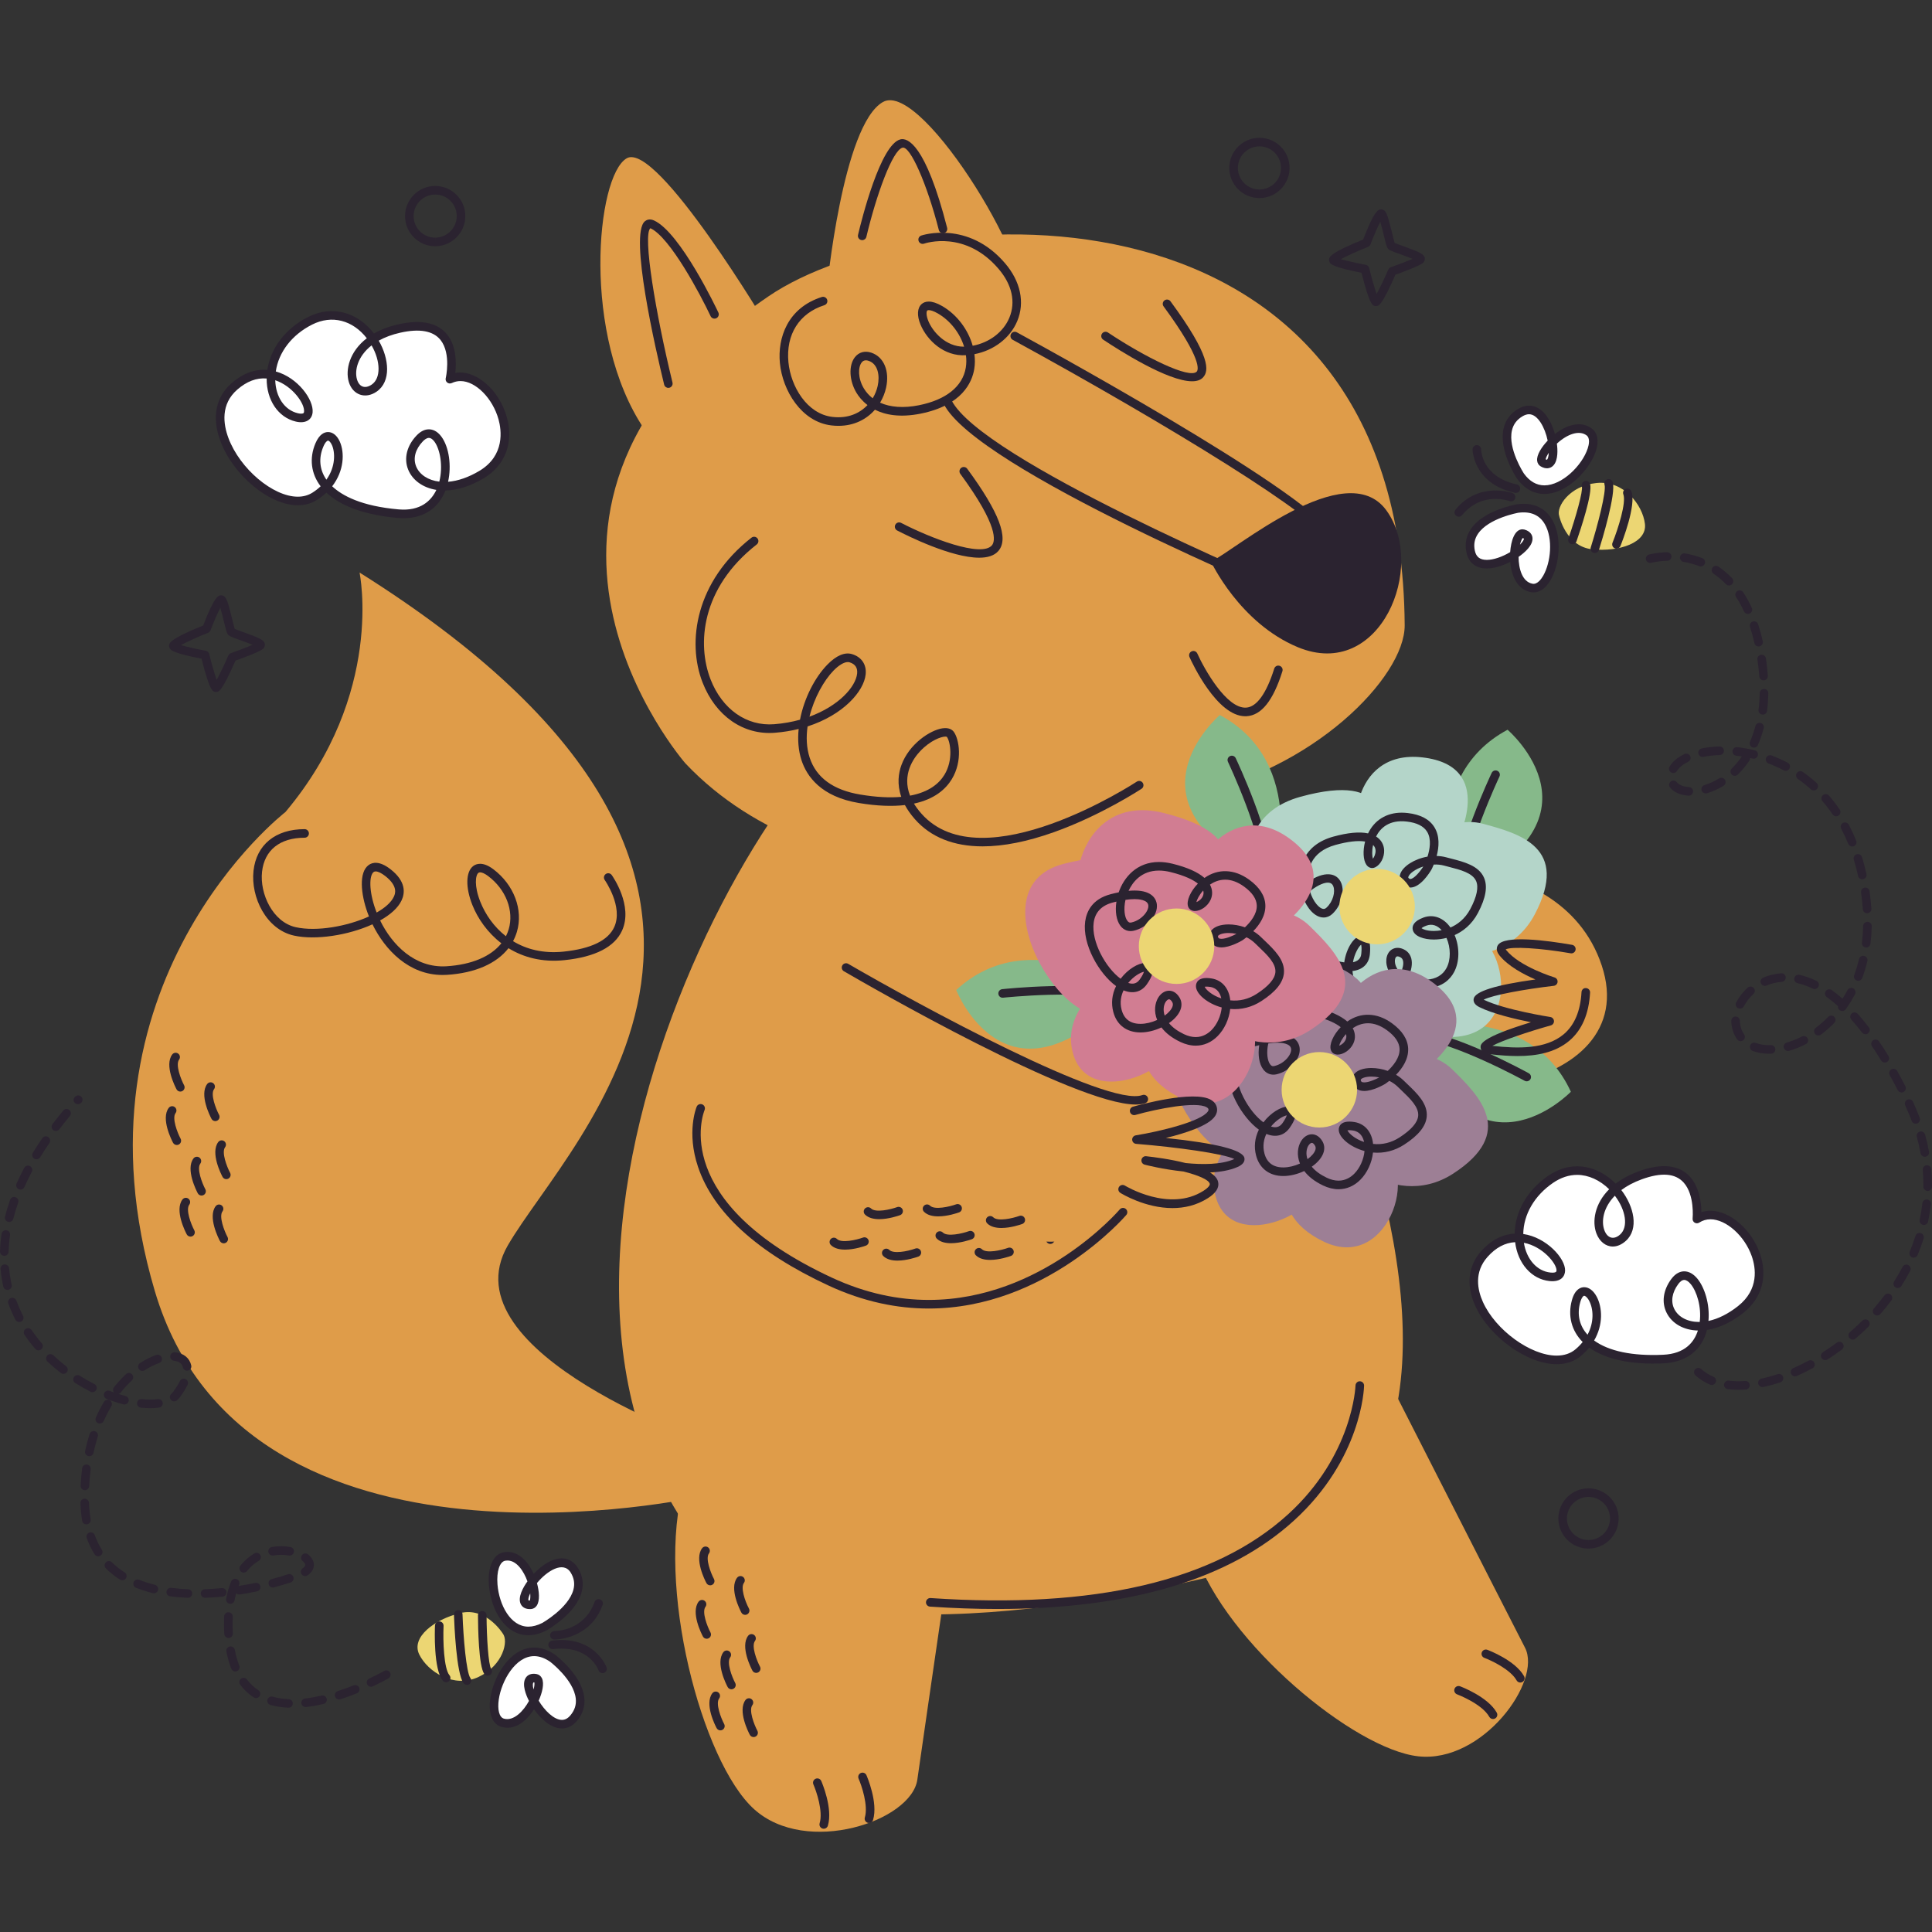 <?xml version="1.0" encoding="UTF-8"?>
<!-- Generator: Adobe Illustrator 25.2.1, SVG Export Plug-In . SVG Version: 6.00 Build 0)  -->
<svg xmlns="http://www.w3.org/2000/svg" xmlns:xlink="http://www.w3.org/1999/xlink" version="1.1" id="Capa_1" x="0px" y="0px" viewBox="0 0 512 512" style="enable-background:new 0 0 512 512;" xml:space="preserve" width="512" height="512">
<rect x="0" y="0" width="512" height="512" fill="#333333" stroke="none"/>
<g>
	<g>
		<g>
			<path style="fill:#FFFFFF;" d="M402.241,134.754c0,0-14.446,2.462-12.497,11.456c1.949,8.994,20.232-3.035,13.938-4.771     c-2.716-0.749-4.366,13.17,2.246,14.376S416.528,132.901,402.241,134.754z"/>
			<path style="fill:#2B2330;" d="M406.407,156.997L406.407,156.997c-0.225,0-0.453-0.02-0.682-0.062     c-3.653-0.666-5.196-4.397-5.5-8.024c-2.151,1.106-4.376,1.739-6.205,1.739c-2.887,0-4.8-1.49-5.387-4.2     c-0.494-2.283-0.104-4.391,1.16-6.261c3.372-4.993,11.896-6.496,12.257-6.558c0.625-0.082,1.177-0.118,1.703-0.118     c3.372,0,6.009,1.479,7.622,4.273c2.702,4.682,1.869,11.92-0.454,15.942C409.705,155.836,408.101,156.997,406.407,156.997z      M402.44,147.578c0.007,3.096,0.961,6.62,3.692,7.118c1.256,0.249,2.324-1.248,2.821-2.105c2.014-3.491,2.677-9.814,0.453-13.667     c-1.405-2.434-3.739-3.469-7.018-3.043c-0.033,0.007-7.889,1.399-10.712,5.586c-0.915,1.355-1.183,2.827-0.819,4.504     c0.355,1.641,1.36,2.405,3.164,2.405c1.737,0,4.068-0.78,6.19-2.059c0.205-2.916,1.154-6.045,3.261-6.045     c0.102,0,0.414,0.042,0.513,0.069c1.639,0.453,2.032,1.481,2.121,2.052C406.422,144.456,403.955,146.521,402.44,147.578z      M403.538,142.584c-0.197,0.215-0.497,0.813-0.735,1.766c0.825-0.828,1.084-1.428,1.054-1.608l0,0     C403.85,142.741,403.775,142.666,403.538,142.584z"/>
		</g>
		<g>
			<path style="fill:#FFFFFF;" d="M402.909,126.125c0,0-8.001-12.08,0.024-16.801s11.515,16.638,5.936,13.287     c-2.407-1.446,6.837-12.111,12.237-8.171C426.505,118.381,411.257,137.676,402.909,126.125z"/>
			<path style="fill:#2B2330;" d="M409.285,130.899c-2.832,0-5.355-1.421-7.298-4.109c-0.224-0.338-4.864-7.431-3.519-13.252     c0.515-2.232,1.823-3.98,3.889-5.195c0.949-0.56,1.908-0.842,2.849-0.842c3.388,0,5.761,3.533,6.863,7.524     c1.556-1.217,3.859-2.592,6.32-2.592c1.259,0,2.4,0.366,3.388,1.086c1.619,1.182,2.027,3.318,1.147,6.016     C421.375,124.281,415.439,130.899,409.285,130.899z M405.206,109.777c-0.531,0-1.102,0.178-1.697,0.526     c-1.527,0.899-2.451,2.125-2.826,3.747c-1.127,4.879,3.13,11.382,3.174,11.446c1.492,2.063,3.327,3.129,5.428,3.129     c4.665,0,10-5.264,11.475-9.794c0.319-0.975,0.7-2.725-0.325-3.471c-1.909-1.397-4.989-0.415-7.846,2.199     c0.209,1.568,0.352,4.282-0.842,5.694c-0.829,0.982-2.125,1.137-3.462,0.333c-0.523-0.313-0.852-0.837-0.927-1.475     c-0.187-1.586,1.249-3.722,2.791-5.343C409.427,113.281,407.525,109.777,405.206,109.777z M409.616,121.725     c0.205,0.102,0.313,0.109,0.336,0.107c0.181-0.093,0.439-0.713,0.494-1.843C409.903,120.788,409.648,121.412,409.616,121.725z"/>
		</g>
		<path style="fill:#ECD673;" d="M413.195,136.699c0,0,1.75,8.16,8.803,8.874c7.054,0.714,14.538-1.703,13.923-6.758    c-0.616-5.054-5.624-11.561-12.844-10.813C415.857,128.749,412.388,134.354,413.195,136.699z"/>
		<g>
			<path style="fill:#FFFFFF;" d="M416.717,143.088c0,0,4.266-12.27,3.582-14.512"/>
			<path style="fill:#2B2330;" d="M416.716,144.225c-0.124,0-0.25-0.02-0.373-0.062c-0.593-0.207-0.907-0.855-0.701-1.448     c1.984-5.71,3.913-12.61,3.569-13.807c-0.172-0.6,0.169-1.235,0.767-1.412c0.601-0.178,1.227,0.153,1.409,0.751     c0.733,2.407-2.568,12.255-3.598,15.215C417.627,143.932,417.187,144.225,416.716,144.225z"/>
		</g>
		<g>
			<path style="fill:#FFFFFF;" d="M422.653,145.41c0,0,4.542-14.466,3.648-17.31"/>
			<path style="fill:#2B2330;" d="M422.652,146.546c-0.112,0-0.228-0.016-0.341-0.053c-0.599-0.187-0.932-0.826-0.744-1.424     c1.842-5.865,4.192-14.902,3.649-16.63c-0.188-0.597,0.145-1.237,0.744-1.424c0.603-0.193,1.237,0.144,1.426,0.744     c0.953,3.032-2.873,15.517-3.649,17.989C423.585,146.235,423.137,146.546,422.652,146.546z"/>
		</g>
		<path style="fill:#2B2330;" d="M386.59,136.934c-0.252,0-0.506-0.084-0.717-0.255c-0.487-0.398-0.56-1.115-0.162-1.601    c6.217-7.618,15.049-4.448,15.135-4.415c0.587,0.22,0.886,0.871,0.668,1.459c-0.217,0.589-0.867,0.895-1.459,0.673    c-0.3-0.109-7.411-2.616-12.584,3.722C387.247,136.791,386.919,136.934,386.59,136.934z"/>
		<g>
			<path style="fill:#FFFFFF;" d="M428.38,144.269c0,0,4.146-10.305,2.888-13.67"/>
			<path style="fill:#2B2330;" d="M428.38,145.406c-0.142,0-0.285-0.027-0.424-0.082c-0.583-0.235-0.865-0.897-0.631-1.479     c1.539-3.827,3.681-10.698,2.877-12.848c-0.22-0.586,0.078-1.241,0.666-1.464c0.587-0.218,1.244,0.08,1.464,0.668     c1.375,3.671-2.456,13.394-2.897,14.491C429.256,145.138,428.83,145.406,428.38,145.406z"/>
		</g>
		<path style="fill:#2B2330;" d="M401.731,130.628c-0.081,0-0.163-0.009-0.247-0.027c-11.133-2.459-11.24-11.415-11.24-11.504    c0.001-0.629,0.511-1.135,1.137-1.135h0.003c0.625,0.002,1.133,0.509,1.134,1.135l0,0c0.002,0.293,0.162,7.231,9.457,9.283    c0.613,0.135,1.001,0.742,0.865,1.355C402.722,130.266,402.252,130.628,401.731,130.628z"/>
	</g>
	<g>
		<g>
			<path style="fill:#FFFFFF;" d="M144.229,431.109c0,0,12.805-7.126,7.976-14.96c-4.829-7.834-18.072,9.591-11.558,9.135     c2.811-0.197-0.262-13.872-6.898-12.811S131.371,437.607,144.229,431.109z"/>
			<path style="fill:#2B2330;" d="M140.022,433.356c-0.001,0-0.001,0-0.001,0c-6.169,0-9.927-6.692-10.452-13.303     c-0.384-4.837,1.186-8.253,4-8.704c3.666-0.582,6.362,2.392,7.855,5.734c2.052-2.176,4.79-4.1,7.438-4.1     c1.245,0,3.003,0.446,4.312,2.567c1.226,1.99,1.558,4.109,0.987,6.294c-1.521,5.828-9.059,10.078-9.379,10.256     C143.122,432.943,141.534,433.356,140.022,433.356z M134.478,413.552c-0.179,0-0.362,0.013-0.549,0.044     c-1.507,0.24-2.367,2.821-2.093,6.276c0.432,5.435,3.447,11.209,8.185,11.209h0.001c1.153,0,2.395-0.331,3.694-0.988     c0.03-0.018,6.974-3.942,8.246-8.828c0.412-1.581,0.174-3.06-0.725-4.52c-1.952-3.171-6.293-0.422-8.938,2.783     c0.584,2.132,0.836,4.673-0.069,5.996c-0.363,0.533-0.897,0.851-1.505,0.893l-0.323,0.011c-1.521,0-2.153-0.822-2.394-1.313     c-0.905-1.839,0.708-4.559,1.767-6.036C138.827,416.417,136.951,413.552,134.478,413.552z M140.05,424.11     c0.011,0,0.11,0.044,0.352,0.044c0.113-0.269,0.199-0.933,0.107-1.908c-0.501,1.053-0.546,1.703-0.46,1.863H140.05z"/>
		</g>
		<g>
			<path style="fill:#FFFFFF;" d="M146.469,439.468c0,0,11.563,8.732,5.564,15.852s-16.392-11.862-10.017-10.557     c2.751,0.563-2.421,13.695-8.823,11.775C126.79,454.618,134.755,431.351,146.469,439.468z"/>
			<path style="fill:#2B2330;" d="M148.926,458.061c-2.856,0-5.568-2.472-7.403-5.088c-1.327,2.077-3.739,4.895-7.042,4.895     c-0.541,0-1.084-0.08-1.613-0.24c-2.427-0.726-3.521-3.576-2.928-7.618c0.793-5.401,5.035-13.392,11.622-13.392     c1.852,0,3.722,0.644,5.556,1.914c0.324,0.244,7.059,5.392,7.726,11.329c0.255,2.276-0.396,4.36-1.94,6.192     c-1.106,1.313-2.481,2.008-3.975,2.008H148.926z M142.754,450.701c1.532,2.536,4.008,5.086,6.172,5.086h0.001     c0.825,0,1.557-0.393,2.236-1.199c1.14-1.355,1.605-2.816,1.419-4.471c-0.56-4.977-6.737-9.694-6.799-9.741     c-1.409-0.975-2.842-1.484-4.223-1.484c-5.018,0-8.667,6.647-9.372,11.449c-0.402,2.741,0.121,4.746,1.331,5.11     c2.608,0.766,5.235-2.03,6.669-4.686c-0.79-1.546-1.921-4.331-0.911-6.047c0.554-0.944,1.618-1.341,2.965-1.068     c0.597,0.124,1.083,0.509,1.365,1.084C144.312,446.166,143.668,448.658,142.754,450.701z M141.431,445.837     c-0.249,0.162-0.328,0.831-0.026,1.908c0.242-0.926,0.274-1.595,0.201-1.897C141.543,445.842,141.485,445.837,141.431,445.837z"/>
		</g>
		<path style="fill:#ECD673;" d="M133.252,432.916c0,0-4.364-7.114-11.253-5.442s-13.145,6.441-10.883,11.003    c2.261,4.562,9.149,9.033,15.708,5.927C133.384,441.299,134.793,434.859,133.252,432.916z"/>
		<g>
			<path style="fill:#FFFFFF;" d="M127.806,428.062c0,0,0.057,12.991,1.447,14.878"/>
			<path style="fill:#2B2330;" d="M129.244,444.072c-0.345,0-0.685-0.158-0.907-0.457c-1.494-2.03-1.655-12.413-1.668-15.548     c-0.002-0.629,0.504-1.139,1.133-1.142c0.001,0,0.003,0,0.003,0c0.627,0,1.136,0.506,1.138,1.133     c0.027,6.043,0.503,13.194,1.226,14.209c0.362,0.509,0.252,1.219-0.254,1.586C129.712,444,129.476,444.072,129.244,444.072z"/>
		</g>
		<g>
			<path style="fill:#FFFFFF;" d="M121.436,427.847c0,0,0.527,15.153,2.315,17.538"/>
			<path style="fill:#2B2330;" d="M123.752,446.521c-0.345,0-0.687-0.158-0.911-0.455c-1.907-2.538-2.452-15.591-2.542-18.18     c-0.022-0.629,0.469-1.155,1.096-1.177c0.681-0.036,1.154,0.471,1.176,1.097c0.214,6.145,1.003,15.451,2.089,16.897     c0.376,0.502,0.275,1.215-0.227,1.59C124.229,446.448,123.989,446.521,123.752,446.521z"/>
		</g>
		<path style="fill:#2B2330;" d="M146.922,434.502c-0.01,0-0.016,0-0.018,0c-0.627-0.011-1.125-0.526-1.115-1.155    c0.009-0.626,0.514-1.019,1.152-1.119c0.359,0.009,7.86,0.011,10.629-7.691c0.213-0.591,0.862-0.893,1.456-0.686    c0.591,0.213,0.897,0.864,0.685,1.455C156.45,434.368,147.387,434.502,146.922,434.502z"/>
		<g>
			<path style="fill:#FFFFFF;" d="M116.413,430.827c0,0-0.484,11.097,1.822,13.852"/>
			<path style="fill:#2B2330;" d="M118.237,445.817c-0.325,0-0.648-0.138-0.873-0.406c-2.517-3.009-2.139-13.452-2.088-14.633     c0.028-0.629,0.583-1.144,1.185-1.086c0.627,0.027,1.115,0.557,1.087,1.184c-0.179,4.122,0.087,11.315,1.559,13.074     c0.403,0.482,0.34,1.199-0.142,1.603C118.753,445.73,118.494,445.817,118.237,445.817z"/>
		</g>
		<path style="fill:#2B2330;" d="M159.677,443.396c-0.469,0-0.906-0.291-1.072-0.757c-0.101-0.28-2.564-6.747-12.006-5.608    c-0.633,0.082-1.191-0.366-1.266-0.991c-0.077-0.622,0.366-1.19,0.991-1.266c11.322-1.395,14.398,7.022,14.427,7.109    c0.207,0.593-0.105,1.241-0.698,1.448C159.928,443.376,159.801,443.396,159.677,443.396z"/>
	</g>
	<g>
		<path style="fill:#FFFFFF;" d="M119.224,100.49c0,0,4.152-17.369-13.392-13.435c-17.544,3.935-13.698,20.633-6.661,15.788    c7.036-4.845-3.142-24.82-16.981-17.837c-13.838,6.983-12.619,23.454-3.542,25.605c9.077,2.15-3.612-19.406-16.488-8.248    s10.085,36.332,21.296,29.121c11.211-7.211,4.504-21.43,1.173-13.536c-3.331,7.894,2.533,16.585,20.921,18.178    c18.388,1.593,12.971-27.515,5.7-19.963s2.415,17.938,16.371,9.601S128.887,95.872,119.224,100.49z"/>
		<path style="fill:#2B2330;" d="M106.973,137.327c-0.489,0-0.997-0.02-1.521-0.067c-8.547-0.742-15.062-3.054-18.953-6.707    c-0.728,0.686-1.541,1.319-2.427,1.89c-1.505,0.966-3.239,1.457-5.157,1.457c-7.544,0-17.131-7.957-20.514-17.032    c-2.318-6.214-1.247-11.671,3.015-15.364c2.944-2.55,6.125-3.744,9.432-3.467c0.874-5.839,4.849-11.027,10.831-14.045    c6.283-3.174,13.074-1.321,17.424,4.388c1.862-1.07,4.036-1.888,6.481-2.436c6.075-1.357,10.455-0.411,12.958,2.758    c2.472,3.131,2.402,7.611,2.109,10.136c5.355-1.002,11.661,4.462,13.664,11.724c1.859,6.734-0.425,12.781-6.11,16.179    c-3.448,2.059-6.954,3.178-10.157,3.242C116.185,134.728,112.283,137.327,106.973,137.327z M88.03,128.872    c2.6,2.454,7.696,5.264,17.617,6.123c5.794,0.511,8.655-2.321,9.993-5.17c-3.535-0.56-6.326-2.538-7.472-5.379    c-1.196-2.965-0.35-6.356,2.262-9.07c1.024-1.064,2.109-1.601,3.225-1.601c0.875,0,2.169,0.344,3.355,1.983    c2.007,2.774,2.676,7.664,1.737,11.917c2.61-0.204,5.453-1.19,8.292-2.887c6.851-4.093,5.838-10.889,5.084-13.621    c-1.549-5.612-6.073-10.181-10.085-10.181c-0.804,0-1.585,0.178-2.321,0.531c-0.399,0.184-0.866,0.131-1.205-0.142    c-0.341-0.273-0.493-0.722-0.392-1.146c0.016-0.067,1.495-6.505-1.368-10.123c-1.924-2.434-5.563-3.087-10.67-1.941    c-2.161,0.484-4.076,1.193-5.711,2.11c2.769,4.773,3.319,10.838-0.553,13.505c-3.038,2.092-6.361,0.844-7.378-2.547    c-0.962-3.207,0.171-8.066,4.765-11.593c-3.706-4.764-9.224-6.283-14.501-3.618c-5.336,2.692-8.869,7.282-9.615,12.415    c5.874,1.639,10.063,7.511,9.755,10.842c-0.189,2.023-1.911,3.043-4.456,2.439c-4.695-1.11-7.766-5.728-7.719-11.413    c-2.696-0.238-5.291,0.777-7.762,2.918c-4.477,3.88-3.762,9.13-2.374,12.85c3.036,8.14,11.798,15.553,18.383,15.553    c1.475,0,2.795-0.369,3.927-1.097c0.782-0.502,1.495-1.057,2.128-1.659c-2.542-3.325-3.055-7.411-1.387-11.362    c1.05-2.49,2.404-3.014,3.356-3.014c1.261,0,2.397,0.928,3.117,2.547C91.35,119.959,91.206,124.781,88.03,128.872z     M113.655,116.048c-0.591,0-1.188,0.491-1.586,0.904c-2.002,2.081-2.655,4.502-1.792,6.643c0.885,2.194,3.197,3.696,6.141,4.042    c1.039-4.044,0.218-8.517-1.25-10.547C114.823,116.615,114.281,116.048,113.655,116.048z M86.937,116.768    c-0.199,0-0.72,0.34-1.261,1.623c-1.293,3.065-0.993,6.119,0.826,8.724c2.492-3.478,2.303-7.285,1.475-9.15    C87.586,117.088,87.142,116.768,86.937,116.768z M72.945,100.771c0.115,4.402,2.449,7.902,5.965,8.735    c0.34,0.08,0.643,0.12,0.899,0.12c0.716,0,0.742-0.269,0.767-0.555C80.773,106.949,77.513,102.294,72.945,100.771z M98.474,91.532    c-3.648,2.858-4.588,6.607-3.857,9.048c0.594,1.985,2.151,2.543,3.909,1.326C100.965,100.227,100.887,95.727,98.474,91.532z"/>
	</g>
	<g>
		<path style="fill:#FFFFFF;" d="M449.694,323.054c0,0,1.856-17.762-15.027-11.577s-10.896,22.241-4.55,16.521    c6.346-5.72-6.346-24.2-19.158-15.475c-12.812,8.725-9.459,24.897-0.179,25.848c9.28,0.951-6.107-18.771-17.422-6.031    c-11.315,12.739,14.728,34.71,24.905,26.101c10.177-8.609,1.676-21.834-0.599-13.574c-2.275,8.26,4.67,16.114,23.109,15.301    c18.439-0.813,9.279-28.97,3.053-20.535s4.73,17.471,17.481,7.389C474.06,336.939,458.674,317.217,449.694,323.054z"/>
		<path style="fill:#2B2330;" d="M412.514,361.525c-7.785,0-17.878-7.267-21.6-15.551c-2.423-5.395-1.857-10.505,1.595-14.391    c2.565-2.887,5.631-4.491,8.9-4.666c0.107-5.901,3.374-11.564,8.911-15.335c2.434-1.659,5.006-2.499,7.642-2.499    c3.621,0,7.288,1.657,10.204,4.582c1.707-1.301,3.758-2.396,6.111-3.258c6.114-2.236,10.739-1.715,13.593,1.45    c2.516,2.794,2.985,6.949,3.022,9.372c0.763-0.249,1.566-0.373,2.401-0.373c5.139,0,10.892,4.973,13.099,11.322    c2.126,6.119,0.531,11.853-4.377,15.735c-3.159,2.499-6.478,4.055-9.65,4.537c-1.344,5.375-5.506,8.586-11.54,8.85    c-8.676,0.402-15.344-1.077-19.664-4.182c-0.633,0.775-1.357,1.508-2.162,2.19C417.26,360.779,415.078,361.525,412.514,361.525z     M401.525,329.189c-2.678,0.14-5.137,1.45-7.316,3.904c-3.617,4.071-2.661,8.744-1.221,11.948    c3.341,7.436,12.648,14.209,19.526,14.209c2.011,0,3.699-0.564,5.016-1.679c0.71-0.6,1.344-1.244,1.894-1.923    c-2.954-2.967-3.994-6.951-2.855-11.084c0.825-2.998,2.397-3.445,3.261-3.445c1.264,0,2.48,0.935,3.336,2.565    c1.469,2.798,1.753,7.353-0.708,11.566c3.883,2.814,10.103,4.155,18.266,3.778c5.844-0.258,8.27-3.38,9.234-6.423    c-3.759-0.093-6.836-1.823-8.271-4.666c-1.396-2.765-0.948-6.039,1.225-8.983c1.243-1.683,2.548-2.037,3.426-2.037    c1.228,0,2.43,0.666,3.476,1.93c1.87,2.259,3.356,6.676,2.947,11.218c2.56-0.54,5.242-1.883,7.842-3.94    c5.617-4.44,4.692-10.178,3.64-13.203c-1.878-5.401-6.79-9.794-10.951-9.794c-1.082,0-2.084,0.295-2.978,0.875    c-0.365,0.24-0.836,0.244-1.213,0.018c-0.373-0.229-0.583-0.651-0.539-1.088c0.007-0.062,0.6-6.252-2.387-9.561    c-2.225-2.463-5.954-2.721-11.117-0.831c-2.08,0.762-3.888,1.715-5.388,2.836c3.366,4.371,4.701,10.314,1.207,13.461    c-1.09,0.984-2.29,1.506-3.466,1.506c-1.883,0-3.553-1.344-4.357-3.505c-1.154-3.094-0.496-7.789,3.392-11.677    c-2.471-2.432-5.512-3.807-8.485-3.807c-2.171,0-4.312,0.706-6.363,2.103c-4.94,3.365-7.846,8.377-7.917,13.563    c6.131,0.888,11.173,6.452,11.086,9.714c-0.04,1.481-1.059,3.067-4.102,2.763C405.865,339.01,402.219,334.833,401.525,329.189z     M419.831,343.394c-0.233,0-0.711,0.473-1.069,1.775c-0.883,3.205-0.188,6.194,1.954,8.542c1.788-3.342,1.563-6.823,0.438-8.968    C420.634,343.754,420.077,343.394,419.831,343.394z M446.338,339.194c-0.64,0-1.221,0.604-1.596,1.113    c-1.646,2.23-2.019,4.637-1.025,6.607c1.082,2.143,3.535,3.422,6.563,3.422h0.001c0.054,0,0.109,0,0.163,0    c0.502-4.053-0.794-8.117-2.383-10.036C447.471,339.588,446.859,339.194,446.338,339.194z M403.845,329.354    c0.686,4.351,3.456,7.518,7.051,7.886c0.179,0.018,0.346,0.027,0.503,0.027c1.078,0,1.088-0.369,1.095-0.589    C412.542,334.877,408.843,330.313,403.845,329.354z M427.954,316.875c-3.088,3.151-3.652,6.8-2.768,9.174    c0.783,2.097,2.489,2.621,4.17,1.104C431.556,325.17,430.892,320.719,427.954,316.875z"/>
	</g>
	<path style="fill:#2B2330;" d="M364.665,81.109c-0.841,0-1.637,0-3.853-8.828c-7.481-1.439-8.136-2.319-8.355-2.614   c-0.211-0.284-0.302-0.804-0.207-1.144c0.137-0.48,0.45-1.59,8.997-5.035c3.067-8.002,4.108-8,4.8-8   c0.36,0,0.854,0.255,1.068,0.544c0.55,0.737,1.047,2.652,1.8,5.717c0.237,0.962,0.522,2.121,0.687,2.632   c0.448,0.2,1.434,0.553,2.252,0.846c4.4,1.577,5.533,2.114,5.74,3.165c0.078,0.393-0.122,0.966-0.421,1.235   c-0.893,0.8-5.14,2.379-7.368,3.171c-3.618,8.231-4.391,8.273-5.075,8.308C364.712,81.109,364.685,81.109,364.665,81.109z    M355.35,68.688c1.494,0.431,4.22,1.05,6.598,1.495c0.439,0.08,0.788,0.411,0.895,0.844c0.609,2.465,1.404,5.272,1.975,6.874   c0.828-1.49,2.084-4.131,3.101-6.465c0.127-0.289,0.368-0.513,0.665-0.617c2.032-0.715,4.327-1.595,5.757-2.219   c-1.003-0.422-2.369-0.913-3.254-1.23c-2.503-0.897-2.975-1.09-3.297-1.524c-0.283-0.38-0.459-1.011-1.083-3.553   c-0.235-0.953-0.595-2.416-0.915-3.511c-0.745,1.421-1.787,3.84-2.597,5.981c-0.113,0.3-0.346,0.535-0.643,0.655   C359.915,66.469,356.919,67.811,355.35,68.688z"/>
	<path style="fill:#2B2330;" d="M57.262,183.386c-0.841,0-1.637,0-3.853-8.826c-7.481-1.439-8.136-2.319-8.355-2.614   c-0.211-0.284-0.302-0.804-0.207-1.144c0.135-0.48,0.45-1.59,8.997-5.037c3.069-8,4.109-8,4.802-8c0.359,0,0.853,0.255,1.067,0.544   c0.551,0.74,1.048,2.656,1.803,5.723c0.235,0.959,0.52,2.117,0.684,2.627c0.45,0.2,1.44,0.555,2.262,0.851   c4.393,1.575,5.526,2.11,5.73,3.158c0.077,0.395-0.123,0.968-0.422,1.235c-0.891,0.8-5.139,2.376-7.367,3.171   c-3.618,8.231-4.391,8.273-5.075,8.308C57.308,183.386,57.282,183.386,57.262,183.386z M47.945,170.967   c1.495,0.431,4.221,1.05,6.599,1.495c0.439,0.08,0.788,0.411,0.895,0.844c0.609,2.465,1.404,5.27,1.975,6.871   c0.828-1.49,2.084-4.131,3.101-6.465c0.127-0.289,0.368-0.513,0.665-0.617c2.032-0.715,4.326-1.592,5.754-2.219   c-0.999-0.42-2.36-0.908-3.241-1.224c-2.513-0.902-2.986-1.097-3.309-1.53c-0.281-0.38-0.455-1.01-1.078-3.545   c-0.235-0.955-0.595-2.423-0.917-3.518c-0.745,1.421-1.787,3.84-2.597,5.979c-0.113,0.3-0.346,0.535-0.642,0.655   C52.511,168.746,49.514,170.089,47.945,170.967z"/>
	<path style="fill:#2B2330;" d="M420.967,410.396c-0.002,0-0.032,0-0.033,0c-4.404-0.02-7.971-3.62-7.952-8.022   c0.018-4.386,3.601-7.953,7.987-7.953c4.437,0.02,8.004,3.62,7.985,8.022C428.936,406.829,425.353,410.396,420.967,410.396z    M420.992,396.695c-3.16,0-5.723,2.552-5.737,5.688c-0.013,3.149,2.537,5.723,5.688,5.739l0.023,1.137v-1.137   c3.137,0,5.7-2.552,5.713-5.688C426.693,399.285,424.143,396.711,420.992,396.695z"/>
	<path style="fill:#2B2330;" d="M115.327,65.254c-0.002,0-0.032,0-0.033,0c-2.133-0.009-4.135-0.848-5.638-2.363   c-1.501-1.515-2.323-3.525-2.314-5.657c0.018-4.386,3.599-7.953,7.982-7.953c2.171,0.009,4.174,0.848,5.675,2.363   c1.502,1.515,2.324,3.525,2.315,5.657C123.295,61.688,119.712,65.254,115.327,65.254z M115.352,51.556   c-3.163,0-5.723,2.552-5.737,5.688c-0.007,1.526,0.581,2.963,1.656,4.046c1.074,1.084,2.506,1.683,4.031,1.69l0.024,1.137V62.98   c3.136,0,5.7-2.552,5.713-5.688c0.007-1.526-0.581-2.963-1.656-4.046C118.311,52.162,116.878,51.563,115.352,51.556z"/>
	<path style="fill:#2B2330;" d="M333.762,52.489c-0.002,0-0.032,0-0.033,0c-2.133-0.009-4.135-0.848-5.638-2.363   c-1.501-1.515-2.323-3.525-2.314-5.657c0.018-4.386,3.599-7.953,7.982-7.953c2.171,0.009,4.174,0.848,5.675,2.363   c1.502,1.515,2.324,3.525,2.315,5.657C341.731,48.922,338.148,52.489,333.762,52.489z M333.788,38.79   c-3.163,0-5.723,2.552-5.737,5.688c-0.007,1.526,0.581,2.963,1.656,4.046c1.074,1.084,2.506,1.683,4.031,1.69l0.024,1.137v-1.137   c3.136,0,5.7-2.552,5.713-5.688c0.007-1.526-0.581-2.963-1.656-4.046C336.746,39.397,335.314,38.797,333.788,38.79z"/>
	<g>
		<path style="fill:#DF9C49;" d="M360.232,229.459c0,0,52.804-7.921,64.245,26.402c11.441,34.323-51.044,42.243-68.646,19.362    S341.75,228.579,360.232,229.459z"/>
		<path style="fill:#DF9C49;" d="M312.687,192.888c0,0,121.893,196.598,15.512,223.193    c-47.258,11.815-122.408,23.328-146.148-11.289c-55.943-81.574,33.68-229.426,63.048-221.878    C257.843,186.19,312.687,192.888,312.687,192.888z"/>
		<path style="fill:#DF9C49;" d="M181.639,202.3c0,0-59.573-68.084,22.013-123.765c39.183-26.741,167.828-34.691,168.604,87.157    c0.088,13.784-24.555,38.849-57.431,45.014c-32.876,6.164-24.872-45.869-24.872-45.869s18.072,55.227,7.798,61.391    C287.476,232.392,218.872,241.661,181.639,202.3z"/>
		<path style="fill:#DF9C49;" d="M203.665,86.927c0,0-29.534-49.671-37.589-44.973c-8.055,4.699-12.082,46.986,4.699,71.822    S214.404,103.707,203.665,86.927z"/>
		<path style="fill:#DF9C49;" d="M219.103,76.858c0,0,4.155-43.789,14.895-49.83s42.861,48.577,35.478,52.605    C262.092,83.66,216.418,108.406,219.103,76.858z"/>
		<path style="fill:#2B2330;" d="M278.332,329.658c-0.219,0-0.44-0.062-0.634-0.193c-0.521-0.351-0.659-1.057-0.308-1.579    c0.602-0.895,61.067-89.477,124.567-87.745c0.629,0.018,1.123,0.542,1.105,1.17c-0.019,0.626-0.537,1.086-1.169,1.104    c-62.329-1.726-122.02,85.855-122.618,86.741C279.058,329.482,278.698,329.658,278.332,329.658z"/>
		<path style="fill:#DF9C49;" d="M75.64,215.2c0,0-58.79,45.346-34.611,126.949s144.926,54.39,144.926,54.39l3.022-13.6    c0,0-71.024-24.179-54.402-52.891s90.669-96.714-39.29-178.317C95.285,151.731,102.031,183.802,75.64,215.2z"/>
		<path style="fill:#2B2330;" d="M222.194,112.852c-0.605,0-1.228-0.036-1.872-0.113c-7.922-0.931-12.943-9.217-13.645-16.543    c-0.627-6.545,1.96-14.578,11.106-17.487c0.594-0.184,1.237,0.14,1.428,0.74c0.19,0.597-0.141,1.237-0.74,1.428    c-6.67,2.123-10.234,7.769-9.531,15.102c0.617,6.441,4.909,13.712,11.647,14.502c4.099,0.495,7.236-0.944,9.313-3.138    c-1.456-1.115-2.366-2.332-2.883-3.178c-1.987-3.254-2.174-7.353-0.436-9.534c1.044-1.313,2.623-1.735,4.323-1.17    c3.334,1.113,4.906,4.855,3.911,9.314c-0.3,1.344-0.831,2.687-1.582,3.935c2.721,1.233,6.246,1.488,10.282,0.684    c7.185-1.437,11.599-4.97,12.429-9.95c0.179-1.075,0.188-2.19,0.044-3.309c-5.832,0.371-10.31-3.973-12.037-8.111    c-0.993-2.381-0.882-4.42,0.298-5.452c0.825-0.722,2.449-1.208,5.494,0.566c3.918,2.285,6.843,6.272,8.031,10.494    c4.417-0.835,8.128-3.624,9.711-7.418c1.743-4.182,0.721-8.797-2.879-12.994c-8.795-10.254-19.278-6.803-19.719-6.652    c-0.594,0.207-1.241-0.111-1.445-0.704c-0.205-0.591,0.105-1.237,0.698-1.444c0.123-0.042,12.36-4.144,22.191,7.32    c4.129,4.81,5.314,10.405,3.253,15.349c-1.871,4.486-6.206,7.784-11.35,8.77c0.175,1.335,0.168,2.672-0.047,3.958    c-0.577,3.462-3.194,9.599-14.226,11.806c-5.512,1.099-9.401,0.311-12.091-1.046C229.682,111.076,226.419,112.852,222.194,112.852    z M229.465,95.487c-0.576,0-0.898,0.3-1.105,0.56c-0.989,1.241-1.042,4.246,0.599,6.934c0.614,1.006,1.393,1.863,2.314,2.565    c0.631-1.035,1.074-2.15,1.323-3.267c0.605-2.714,0.094-5.825-2.411-6.66C229.908,95.525,229.67,95.487,229.465,95.487z     M246.139,82.191c-0.213,0-0.34,0.047-0.393,0.093c-0.271,0.238-0.356,1.281,0.303,2.865c1.158,2.776,4.574,6.727,9.39,6.727    c0.019,0,0.037-0.002,0.056-0.002c-1.084-3.525-3.582-6.838-6.898-8.773C247.352,82.375,246.57,82.191,246.139,82.191z"/>
		<path style="fill:#2B2330;" d="M344.978,160.044c-0.147,0-0.294-0.029-0.434-0.087c-3.5-1.448-85.807-35.645-94.436-52.902    c-0.281-0.562-0.053-1.244,0.509-1.526c0.562-0.282,1.244-0.051,1.526,0.509c7.853,15.706,84.46,48.129,92.581,51.529    c1.668-1.688,6.878-7.5,6.878-14.183c0-5.106-42.88-31.288-83.226-53.328c-0.551-0.3-0.754-0.991-0.453-1.541    c0.302-0.555,0.991-0.757,1.544-0.453c14.095,7.7,84.409,46.554,84.409,55.322c0,8.941-7.805,16.068-8.137,16.368    C345.525,159.944,345.253,160.044,344.978,160.044z"/>
		<path style="fill:#2B2330;" d="M320.919,148.819c0,0,7.525,16.248,22.992,22.683c21.929,9.122,34.233-21.479,23.493-36.247    C356.665,120.488,326.96,146.134,320.919,148.819z"/>
		<path style="fill:#2B2330;" d="M260.405,224.294c-7.65,0-13.722-2.41-17.948-7.202c-1.132-1.284-1.997-2.536-2.644-3.742    c-3.268,0.375-7.28,0.278-12.212-0.546c-10.04-1.672-13.801-7.08-15.189-11.32c-0.847-2.587-1.047-5.437-0.761-8.304    c-1.95,0.482-4.046,0.831-6.281,1.008c-8.361,0.68-15.721-4.435-19.183-13.325c-4.2-10.778-1.822-26.824,12.96-38.373    c0.493-0.393,1.208-0.3,1.596,0.195c0.386,0.495,0.299,1.208-0.197,1.595c-14.809,11.573-15.849,26.495-12.24,35.759    c3.085,7.915,9.555,12.47,16.882,11.884c2.455-0.198,4.735-0.613,6.821-1.193c1.095-5.697,3.937-11.202,7.253-14.602    c2.341-2.401,4.601-3.367,6.522-2.787c2.547,0.764,3.902,2.781,3.624,5.397c-0.477,4.491-5.938,10.725-15.392,13.77    c-0.399,2.818-0.296,5.668,0.555,8.271c1.735,5.299,6.244,8.59,13.401,9.783c4.383,0.731,7.959,0.868,10.876,0.611    c-1.174-3.371-0.741-6.292,0.044-8.437c2.052-5.603,7.624-9.248,10.858-9.725c1.726-0.253,2.586,0.36,3.004,0.917    c1.411,1.881,2.443,7.691-0.522,12.566c-1.579,2.596-4.527,5.295-10.023,6.467c0.516,0.853,1.159,1.73,1.951,2.627    c16.141,18.316,56.697-8.18,57.105-8.448c0.522-0.351,1.228-0.204,1.576,0.322c0.346,0.522,0.203,1.228-0.321,1.575    c-0.105,0.069-10.658,7.009-23.166,11.475C272.285,223.037,265.933,224.294,260.405,224.294z M250.536,195.203    c-1.093,0-3.962,0.984-6.699,3.887c-1.743,1.85-4.847,6.167-2.668,11.766c5.098-0.946,7.749-3.285,9.123-5.546    c2.411-3.964,1.546-8.821,0.646-10.021C250.866,195.234,250.728,195.203,250.536,195.203z M224.683,175.455    c-1.003,0-2.376,0.811-3.79,2.261c-2.525,2.587-5.139,7.207-6.372,12.21c7.72-2.825,12.249-7.875,12.627-11.431    c0.162-1.526-0.516-2.527-2.015-2.978C224.993,175.477,224.842,175.455,224.683,175.455z"/>
		<path style="fill:#2B2330;" d="M330.012,189.813c-7.504,0-14.054-14.065-14.787-15.693c-0.258-0.573-0.002-1.246,0.571-1.504    c0.572-0.262,1.245-0.004,1.504,0.571c1.844,4.093,7.728,14.645,12.931,14.345c2.803-0.167,5.38-3.742,7.453-10.34    c0.188-0.597,0.818-0.948,1.426-0.742c0.6,0.187,0.932,0.826,0.744,1.426c-2.45,7.793-5.553,11.695-9.49,11.928    C330.247,189.811,330.129,189.813,330.012,189.813z"/>
		<path style="fill:#2B2330;" d="M259.493,147.796c-7.351,0-18.93-5.757-21.736-7.209c-0.557-0.289-0.775-0.975-0.486-1.532    c0.288-0.56,0.973-0.777,1.532-0.489c7.811,4.046,21.248,9.241,24.057,5.961c0.898-1.05,1.883-5.004-8.368-18.958    c-0.372-0.506-0.263-1.217,0.243-1.59c0.504-0.373,1.219-0.262,1.589,0.244c8.478,11.54,11.104,18.462,8.264,21.782    C263.49,147.287,261.678,147.796,259.493,147.796z"/>
		<path style="fill:#2B2330;" d="M315.904,101.042c-6.423,0-19.22-8.146-23.555-11.036c-0.523-0.349-0.664-1.055-0.315-1.577    c0.348-0.524,1.05-0.664,1.577-0.315c9.825,6.549,21.617,12.39,23.531,10.369c0.37-0.386,1.686-3.04-8.78-17.287    c-0.372-0.506-0.263-1.217,0.243-1.59c0.504-0.373,1.218-0.262,1.589,0.244c10.748,14.629,10.238,18.482,8.593,20.206    C318.129,100.744,317.132,101.042,315.904,101.042z"/>
		<path style="fill:#DF9C49;" d="M364.405,358.738c0,0,35.138,68.998,39.736,77.912c4.598,8.914-11.278,30.645-28.258,28.795    c-16.979-1.85-50.886-29.954-59.079-53.715S358.959,360.869,364.405,358.738z"/>
		<path style="fill:#DF9C49;" d="M257.006,375.99c0,0-12.358,84.654-13.902,95.628c-1.545,10.974-29.349,20.38-43.252,7.838    c-13.902-12.541-26.26-59.572-18.536-86.222C189.039,366.584,250.827,374.422,257.006,375.99z"/>
		<path style="fill:#DF9C49;" d="M255.992,243.9c0,0,86.021,30.655,91.676,43.663c5.655,13.008-101.746,96.821-122.352-18.881    C225.316,268.682,236.017,242.067,255.992,243.9z"/>
		<path style="fill:#2B2330;" d="M177.11,102.79c-0.512,0-0.977-0.349-1.104-0.868c-2.256-9.277-9.294-39.816-5.109-43.278    c0.384-0.32,1.208-0.771,2.403-0.231c7.029,3.194,16.667,23.544,17.074,24.408c0.267,0.569,0.023,1.246-0.545,1.512    c-0.572,0.264-1.246,0.022-1.514-0.544c-2.673-5.681-10.751-20.941-15.957-23.306c-2.102,1.732,1.407,22.606,5.858,40.902    c0.149,0.611-0.225,1.226-0.836,1.373C177.29,102.779,177.199,102.79,177.11,102.79z"/>
		<path style="fill:#2B2330;" d="M228.493,63.642c-0.087,0-0.175-0.009-0.263-0.031c-0.611-0.144-0.989-0.757-0.844-1.368    c0.945-3.993,5.933-23.983,11.23-25.309c1.791-0.446,6.615,0.939,12.387,23.455c0.155,0.609-0.211,1.228-0.82,1.384    c-0.61,0.158-1.226-0.211-1.384-0.82c-3.109-12.124-7.582-22.358-9.633-21.811c-2.642,0.66-6.939,12.53-9.569,23.626    C229.475,63.289,229.009,63.642,228.493,63.642z"/>
		<path style="fill:#2B2330;" d="M300.993,292.711c-16.154,0-70.82-31.519-77.354-35.319c-0.543-0.318-0.727-1.013-0.411-1.555    c0.316-0.544,1.01-0.728,1.555-0.413c18.586,10.814,68.804,38.122,77.942,34.784c0.589-0.224,1.241,0.082,1.46,0.673    c0.217,0.589-0.084,1.244-0.674,1.459C302.831,292.591,301.984,292.711,300.993,292.711z"/>
		<path style="fill:#2B2330;" d="M246.132,346.774c-8.262,0.002-17.223-1.739-26.682-6.145c-18.812-8.761-30.41-19.328-34.47-31.406    c-3.083-9.168-0.467-15.666-0.355-15.937c0.24-0.58,0.902-0.848,1.482-0.615c0.58,0.238,0.856,0.902,0.62,1.484    c-0.402,0.986-9.349,24.37,33.683,44.413c9.118,4.246,17.767,5.925,25.737,5.925c29.931,0.004,50.341-23.675,50.597-23.979    c0.403-0.48,1.12-0.542,1.602-0.135c0.481,0.404,0.541,1.122,0.137,1.601C298.217,322.296,277.109,346.772,246.132,346.774z"/>
		<g>
			<path style="fill:#86B98A;" d="M374.369,272.26c0,0,30.713-7.313,41.926,17.063C416.295,289.323,390.457,316.136,374.369,272.26z     "/>
			<path style="fill:#2B2330;" d="M404.593,286.559c-0.185,0-0.373-0.044-0.546-0.14c-0.193-0.107-19.384-10.605-28.759-11.076     c-0.627-0.031-1.11-0.564-1.079-1.193c0.032-0.626,0.549-1.168,1.193-1.077c9.897,0.495,28.936,10.909,29.741,11.351     c0.551,0.304,0.752,0.995,0.449,1.546C405.384,286.346,404.994,286.559,404.593,286.559z"/>
		</g>
		<g>
			<path style="fill:#86B98A;" d="M385.049,236.279c0,0-9.173-30.21,14.473-42.889C399.521,193.39,427.861,217.544,385.049,236.279z     "/>
			<path style="fill:#2B2330;" d="M386.935,236.325c-0.622,0-1.13-0.502-1.137-1.124c-0.109-9.912,9.123-29.551,9.517-30.382     c0.269-0.566,0.943-0.806,1.515-0.542c0.567,0.269,0.81,0.946,0.542,1.515c-0.094,0.198-9.402,19.995-9.299,29.382     c0.007,0.629-0.496,1.144-1.125,1.15C386.943,236.325,386.939,236.325,386.935,236.325z"/>
		</g>
		<g>
			<path style="fill:#86B98A;" d="M337.741,232.379c0,0,9.173-30.21-14.473-42.889C323.269,189.49,294.929,213.644,337.741,232.379z     "/>
			<path style="fill:#2B2330;" d="M335.855,232.425c-0.004,0-0.008,0-0.012,0c-0.629-0.007-1.132-0.522-1.125-1.15     c0.103-9.388-9.203-29.185-9.298-29.382c-0.268-0.569-0.026-1.246,0.542-1.515c0.574-0.267,1.247-0.027,1.515,0.542     c0.393,0.831,9.624,20.47,9.515,30.382C336.985,231.923,336.476,232.425,335.855,232.425z"/>
		</g>
		<g>
			<path style="fill:#86B98A;" d="M298.671,262.777c0,0-25.52-18.587-45.263-0.418C253.408,262.358,266.912,297.06,298.671,262.777z     "/>
			<path style="fill:#2B2330;" d="M297.019,265.337c-0.128,0-0.258-0.022-0.385-0.067c-8.832-3.183-30.586-0.891-30.806-0.868     c-0.627,0.073-1.184-0.386-1.251-1.008c-0.068-0.624,0.384-1.186,1.009-1.253c0.914-0.098,22.493-2.367,31.819,0.988     c0.591,0.213,0.897,0.864,0.684,1.455C297.922,265.048,297.485,265.337,297.019,265.337z"/>
		</g>
		<g>
			<path style="fill:#B4D5C9;" d="M386.095,223.026c0,0,10.672-20.012-9.092-22.304s-19.407,22.625-15.087,20.519     c4.32-2.106,7.279-16.849-17.262-10.094c-24.54,6.755-10.084,38.372-2.24,31.12c7.844-7.252,4.6-24.592-14.323-6.316     s28.678,42.507,30.391,25.493c1.713-17.015-15.262,4.974-3.696,16.885c11.566,11.911,28.288-12.285,20.233-16.995     c-8.055-4.71-9.132,14.736,10.669,13.445c19.801-1.29,12.285-32.452-0.77-27.732c-13.055,4.72,12.493,12.967,21.819-4.743     s-3.976-21.371-13.76-24.004c-9.785-2.633-20.574,7.015-16.644,10.857C380.263,232.999,386.095,223.026,386.095,223.026z"/>
			<path style="fill:#2B2330;" d="M363.918,265.961c-1.872,0-3.57-0.771-5.046-2.29c-1.663-1.715-2.596-3.893-2.728-6.356     c-5.562-0.635-13.29-5.303-15.515-10.916c-0.961-2.423-1.333-6.056,2.35-9.612c0.561-0.542,1.099-1.033,1.617-1.477     c-0.928-5.066,0.812-11.411,8.748-13.596c3.841-1.055,6.937-1.344,9.21-0.855c1.679-3.505,4.869-5.492,8.898-5.492     c0.515,0,1.055,0.031,1.619,0.096c3.389,0.393,5.763,1.657,7.058,3.756c1.454,2.354,1.239,5.232,0.603,7.622     c0.882,0.02,1.737,0.142,2.544,0.36l1.28,0.333c3.425,0.877,7.307,1.872,8.705,5.024c1.03,2.325,0.513,5.388-1.581,9.368     c-1.697,3.223-4.128,4.953-6.189,5.881c1.357,3.205,1.329,7.082-0.153,9.825c-0.972,1.797-2.999,3.995-7.143,4.266     c-2.45,0.153-4.478-0.155-6.201-0.906C370.235,263.449,367.286,265.961,363.918,265.961z M358.424,257.332     c0.105,1.459,0.601,3.229,2.08,4.753c1.031,1.062,2.18,1.601,3.414,1.601c2.314,0,4.616-1.826,6.116-3.869     c-2.279-1.819-3.008-4.446-2.5-6.323c0.574-2.117,2.692-2.967,4.795-1.735c0.848,0.497,1.43,1.284,1.682,2.274     c0.351,1.381,0.044,3.154-0.843,4.981c1.34,0.526,2.949,0.728,4.877,0.611c2.494-0.162,4.274-1.199,5.29-3.078     c1.17-2.165,1.146-5.397,0.002-7.991c-1.104,0.284-2.249,0.433-3.362,0.433c-2.553,0-5.272-0.824-5.596-2.665     c-0.16-0.913,0.212-2.205,2.893-3.174c2.617-0.948,5.31,0.082,7.117,2.652c1.734-0.748,3.825-2.185,5.277-4.941     c1.725-3.276,2.234-5.759,1.515-7.382c-0.952-2.145-4.123-2.958-7.191-3.744l-1.306-0.342c-0.847-0.229-1.782-0.322-2.723-0.271     c-0.321,0.788-0.583,1.281-0.597,1.308c-0.484,0.831-2.932,4.784-5.619,4.784c0,0,0,0-0.001,0c-0.74,0-1.431-0.295-2-0.851     c-0.762-0.744-0.999-1.755-0.651-2.772c0.702-2.052,3.793-3.98,7.213-4.571c0.58-1.819,1.118-4.613-0.114-6.609     c-0.911-1.477-2.723-2.381-5.385-2.689c-4.639-0.544-7.01,1.719-8.131,3.967c1.299,0.817,2.061,2.081,2.134,3.596     c0.091,1.901-0.928,3.864-2.373,4.566c-0.259,0.127-0.527,0.191-0.8,0.191c-0.346,0-1.005-0.111-1.528-0.864     c-0.861-1.239-0.974-3.738-0.344-6.156c-1.869-0.32-4.544-0.016-7.82,0.886c-6.786,1.868-7.511,6.8-7.273,9.783     c4.193-2.898,7.651-2.545,8.788,0.364c0.959,2.45-0.087,6.03-2.381,8.151c-0.666,0.617-1.46,0.942-2.294,0.942     c-2.389,0-4.42-2.505-5.513-5.399c-0.234,0.213-0.473,0.438-0.716,0.673c-2.229,2.152-2.839,4.555-1.814,7.14     c1.871,4.719,8.645,8.877,13.5,9.479c0.511-3.727,2.645-7.082,4.674-7.082c0.533,0,1.029,0.224,1.397,0.631     c0.705,0.78,0.931,2.156,0.712,4.333C362.77,255.451,361.113,257.019,358.424,257.332z M370.35,253.439     c-0.295,0-0.504,0.22-0.621,0.651c-0.229,0.844,0.032,2.456,1.479,3.749c0.576-1.255,0.803-2.439,0.599-3.245     c-0.102-0.404-0.302-0.682-0.626-0.871C370.779,253.488,370.507,253.439,370.35,253.439z M360.715,250.346     c-0.621,0.482-1.76,2.31-2.165,4.657c2.021-0.409,2.161-1.799,2.212-2.307C360.897,251.345,360.802,250.663,360.715,250.346z      M376.716,245.979c0.352,0.271,1.417,0.737,3.26,0.737c0.687,0,1.39-0.069,2.083-0.202c-1.157-1.299-2.563-1.755-4.013-1.224     C377.287,245.564,376.891,245.822,376.716,245.979z M347.138,236.17c0.841,2.805,2.529,4.704,3.649,4.704     c0.165,0,0.423-0.036,0.751-0.338c1.766-1.632,2.36-4.24,1.807-5.65c-0.261-0.666-0.725-0.977-1.46-0.977     C351.186,233.909,349.675,234.215,347.138,236.17z M377.194,229.627c-2.143,0.682-3.669,1.883-3.95,2.703     c-0.07,0.204-0.037,0.284,0.09,0.409c0.181,0.178,0.31,0.202,0.411,0.202C374.667,232.94,376.263,231.106,377.194,229.627z      M363.885,223.932c-0.362,1.615-0.254,2.998-0.051,3.64c0.318-0.4,0.75-1.268,0.705-2.179     C364.512,224.808,364.292,224.319,363.885,223.932z"/>
			<circle style="fill:#ECD673;" cx="364.95" cy="240.26" r="9.998"/>
		</g>
		<g>
			<path style="fill:#9D7F95;" d="M376.514,284.126c0,0,19.101-12.228,2.986-23.9c-16.114-11.672-27.997,10.233-23.199,10.51     s14.593-11.131-10.113-17.25c-24.706-6.119-27.573,28.528-17.184,26.042c10.39-2.486,16.047-19.194-9.399-12.518     c-25.446,6.677,4.206,51.104,14.027,37.105c9.821-13.999-15.744-3.132-11.487,12.915c4.257,16.048,30.681,3.132,25.962-4.918     s-15.175,8.381,2.724,16.947c17.899,8.565,26.595-22.288,12.901-24.561s4.548,17.422,21.349,6.542     c16.801-10.88,6.992-20.582-0.252-27.667c-7.244-7.085-21.375-3.952-19.828,1.323     C366.547,289.969,376.514,284.126,376.514,284.126z"/>
			<path style="fill:#2B2330;" d="M354.721,315.16c-1.34,0-2.727-0.34-4.121-1.006c-2.16-1.035-3.824-2.316-4.963-3.822     c-1.803,0.851-3.777,1.326-5.55,1.326c-3.666,0-6.292-1.972-7.205-5.412c-0.612-2.308-0.359-4.666,0.731-6.876     c-4.538-3.276-8.993-11.124-8.188-17.11c0.348-2.583,1.801-5.936,6.754-7.236c0.755-0.198,1.465-0.362,2.132-0.497     c1.376-4.004,4.818-8.04,10.668-8.04c1.149,0,2.366,0.158,3.616,0.466c3.875,0.959,6.71,2.223,8.449,3.76     c3.571-2.512,7.878-2.405,11.813,0.442c2.763,2.001,4.215,4.266,4.319,6.729c0.114,2.765-1.48,5.168-3.205,6.94     c0.756,0.449,1.44,0.971,2.042,1.559l0.954,0.917c2.556,2.443,5.454,5.212,5.131,8.644c-0.239,2.532-2.189,4.948-5.962,7.393     c-2.538,1.643-5.348,2.356-8.275,2.099c-0.298,2.701-1.526,5.379-3.357,7.216C358.87,314.292,356.87,315.16,354.721,315.16z      M347.629,309.184c0.914,1.119,2.239,2.099,3.953,2.918c1.085,0.52,2.141,0.784,3.139,0.784c1.934,0,3.337-0.999,4.172-1.839     c1.488-1.492,2.507-3.776,2.722-6.008c-3.814-1.024-7.024-3.7-6.824-5.848c0.049-0.535,0.401-2.459,4.181-1.832     c2.766,0.46,4.588,2.643,4.909,5.794c2.47,0.262,4.857-0.324,7.018-1.726c3.108-2.012,4.768-3.929,4.935-5.697     c0.22-2.336-2.149-4.597-4.438-6.785l-0.973-0.937c-0.631-0.617-1.382-1.144-2.241-1.57c-0.666,0.531-1.136,0.833-1.16,0.848     c-0.354,0.209-3.193,1.834-5.492,1.834l0,0c-1.559,0-2.682-0.777-3.079-2.132c-0.242-0.826-0.102-1.646,0.393-2.307     c0.786-1.048,2.456-1.65,4.583-1.65c1.42,0,2.937,0.269,4.341,0.766c1.397-1.304,3.234-3.476,3.136-5.821     c-0.072-1.732-1.209-3.407-3.38-4.979c-1.671-1.213-3.35-1.826-4.987-1.826c-1.648,0-3.026,0.62-4.044,1.308     c0.706,1.304,0.774,2.732,0.163,4.049c-0.781,1.686-2.585,2.954-4.196,2.954c-0.928-0.047-1.525-0.504-1.766-1.224     c-0.491-1.468,0.647-4.011,2.606-6.045c-1.175-0.948-3.324-2.081-7.25-3.054c-1.072-0.267-2.104-0.4-3.069-0.4     c-4.715,0-7.017,3.143-8.056,5.372c0.564-0.053,1.098-0.08,1.599-0.08c4.934,0,5.767,2.55,5.895,3.647     c0.339,2.872-2.503,6.139-6.08,6.994c-1.407,0.335-2.698-0.129-3.573-1.293c-1.082-1.432-1.455-3.833-1.058-6.414     c-0.308,0.071-0.624,0.151-0.949,0.235c-2.998,0.786-4.707,2.585-5.078,5.341c-0.676,5.03,3.197,11.971,7.135,14.871     c1.964-2.596,4.728-4.164,6.405-4.164c0.849,0,1.532,0.378,1.874,1.035c0.552,1.059,0.13,2.523-1.328,4.599     c-1.431,2.039-3.694,2.63-6.169,1.595c-0.623,1.324-1.058,3.111-0.514,5.164c0.655,2.47,2.339,3.72,5.006,3.72     c1.395,0,2.957-0.369,4.413-1.03c-0.945-2.314-0.556-4.46,0.212-5.801c0.701-1.224,1.801-1.954,2.942-1.954     c0.639,0,1.849,0.24,2.793,1.85c0.497,0.848,0.62,1.817,0.354,2.805C350.431,306.63,349.296,308.024,347.629,309.184z      M347.654,302.872c-0.251,0-0.647,0.251-0.968,0.811c-0.438,0.764-0.682,2.061-0.188,3.513c1.115-0.811,1.891-1.732,2.108-2.534     c0.108-0.402,0.07-0.74-0.12-1.064C348.215,303.136,347.912,302.872,347.654,302.872z M357.094,299.554     c0.26,0.673,1.807,2.225,4.404,3.085c-0.279-1.273-1.014-2.723-2.899-3.036C357.896,299.487,357.318,299.505,357.094,299.554z      M336.836,298.537c1.316,0.435,2.306,0.147,3.067-0.937c0.738-1.053,1.002-1.683,1.094-2.019     C340.034,295.765,338.265,296.769,336.836,298.537z M363.426,285.307c-1.517,0-2.495,0.384-2.762,0.74     c-0.041,0.056-0.087,0.115-0.031,0.304c0.061,0.209,0.145,0.497,0.896,0.497c1.254,0,3.078-0.835,3.985-1.321     C364.813,285.382,364.105,285.307,363.426,285.307z M336.108,276.521c-0.555,2.476-0.211,4.606,0.472,5.512     c0.5,0.664,0.855,0.542,1.229,0.449c2.557-0.611,4.53-2.994,4.35-4.515c-0.173-1.479-2.601-1.639-3.637-1.639     C337.801,276.328,336.992,276.392,336.108,276.521z M356.702,274.045c-1.064,1.186-1.645,2.396-1.809,3.074     c0.599-0.209,1.334-0.76,1.698-1.544C356.824,275.068,356.862,274.558,356.702,274.045z"/>
			<circle style="fill:#ECD673;" cx="349.64" cy="288.806" r="9.998"/>
		</g>
		<g>
			<path style="fill:#D17D92;" d="M338.671,246.075c0,0,19.101-12.228,2.986-23.9c-16.114-11.672-27.997,10.233-23.199,10.51     c4.798,0.277,14.593-11.131-10.113-17.25c-24.706-6.119-27.573,28.528-17.183,26.042c10.39-2.486,16.047-19.194-9.399-12.518     c-25.446,6.677,4.206,51.104,14.027,37.105c9.821-13.999-15.744-3.132-11.487,12.915c4.257,16.048,30.681,3.132,25.962-4.919     s-15.175,8.381,2.724,16.947c17.899,8.565,26.595-22.288,12.901-24.561c-13.695-2.273,4.548,17.422,21.349,6.542     s6.992-20.582-0.252-27.667c-7.244-7.085-21.375-3.952-19.828,1.323C328.704,251.918,338.671,246.075,338.671,246.075z"/>
			<path style="fill:#2B2330;" d="M316.877,277.109c-1.34,0-2.726-0.338-4.12-1.004c-2.161-1.035-3.826-2.319-4.964-3.824     c-1.802,0.851-3.777,1.326-5.549,1.326c-3.666,0-6.292-1.972-7.205-5.412c-0.612-2.307-0.359-4.666,0.731-6.876     c-4.538-3.276-8.995-11.124-8.19-17.107c0.349-2.585,1.802-5.939,6.755-7.238c0.755-0.198,1.465-0.362,2.132-0.497     c1.376-4.004,4.818-8.04,10.668-8.04c1.149,0,2.366,0.158,3.616,0.466c3.875,0.959,6.71,2.223,8.449,3.76     c3.571-2.512,7.876-2.405,11.813,0.442c2.763,2.001,4.215,4.266,4.319,6.729c0.114,2.765-1.48,5.168-3.205,6.94     c0.756,0.449,1.44,0.971,2.042,1.559l0.954,0.917c2.556,2.443,5.454,5.212,5.131,8.644c-0.239,2.532-2.189,4.948-5.962,7.393     c-2.538,1.643-5.352,2.356-8.275,2.099c-0.298,2.703-1.526,5.379-3.358,7.218C321.026,276.243,319.026,277.109,316.877,277.109z      M309.785,271.135c0.915,1.119,2.24,2.099,3.954,2.918c1.085,0.52,2.14,0.782,3.138,0.782c1.934,0,3.337-0.999,4.173-1.837     c1.488-1.495,2.507-3.778,2.722-6.01c-3.814-1.024-7.024-3.7-6.824-5.848c0.048-0.535,0.401-2.463,4.181-1.832     c2.767,0.46,4.588,2.643,4.909,5.794c2.472,0.26,4.857-0.324,7.018-1.726c3.108-2.012,4.768-3.929,4.935-5.697     c0.22-2.336-2.149-4.597-4.438-6.785l-0.973-0.937c-0.631-0.617-1.383-1.144-2.241-1.57c-0.666,0.531-1.136,0.833-1.16,0.848     c-0.354,0.209-3.193,1.834-5.492,1.834l0,0c-1.559,0-2.682-0.777-3.079-2.132c-0.242-0.826-0.102-1.646,0.393-2.308     c0.786-1.048,2.456-1.65,4.583-1.65c1.42,0,2.937,0.269,4.341,0.766c1.397-1.304,3.234-3.476,3.136-5.821     c-0.072-1.732-1.209-3.407-3.38-4.979c-1.671-1.213-3.35-1.826-4.987-1.826c-1.648,0-3.026,0.62-4.044,1.308     c0.706,1.304,0.774,2.732,0.163,4.049c-0.781,1.686-2.585,2.954-4.196,2.954c-0.928-0.047-1.525-0.504-1.766-1.224     c-0.491-1.468,0.647-4.011,2.606-6.045c-1.175-0.948-3.324-2.081-7.25-3.054c-1.072-0.267-2.104-0.4-3.069-0.4     c-4.715,0-7.017,3.143-8.056,5.372c0.564-0.053,1.098-0.08,1.599-0.08c4.933,0,5.767,2.55,5.895,3.647     c0.339,2.869-2.503,6.139-6.08,6.994c-1.406,0.34-2.698-0.129-3.573-1.293c-1.082-1.432-1.455-3.833-1.058-6.414     c-0.308,0.071-0.624,0.151-0.949,0.235c-2.998,0.786-4.707,2.585-5.078,5.341c-0.676,5.03,3.197,11.971,7.135,14.869     c1.964-2.594,4.727-4.162,6.404-4.162c0.851,0,1.534,0.378,1.876,1.035c0.552,1.059,0.13,2.523-1.328,4.599     c-1.43,2.039-3.693,2.627-6.169,1.595c-0.624,1.324-1.059,3.111-0.514,5.164c0.655,2.47,2.339,3.72,5.006,3.72     c1.395,0,2.957-0.369,4.412-1.03c-0.944-2.314-0.555-4.46,0.212-5.801c0.702-1.224,1.802-1.954,2.943-1.954     c0.639,0,1.849,0.24,2.793,1.85c0.497,0.848,0.621,1.817,0.355,2.805C312.589,268.579,311.454,269.974,309.785,271.135z      M309.811,264.821c-0.251,0-0.647,0.251-0.969,0.811c-0.436,0.764-0.681,2.061-0.187,3.513c1.115-0.811,1.891-1.73,2.108-2.534     c0.108-0.402,0.07-0.74-0.12-1.064C310.372,265.086,310.069,264.821,309.811,264.821z M319.251,261.503     c0.259,0.673,1.807,2.225,4.404,3.085c-0.278-1.273-1.014-2.723-2.899-3.036C320.053,261.439,319.474,261.454,319.251,261.503z      M298.993,260.486c1.315,0.435,2.305,0.149,3.067-0.937c0.737-1.053,1.001-1.683,1.094-2.019     C302.191,257.714,300.422,258.718,298.993,260.486z M325.583,247.256c-1.517,0-2.495,0.384-2.762,0.74     c-0.041,0.053-0.087,0.115-0.031,0.304c0.061,0.209,0.145,0.497,0.896,0.497c1.26,0,3.081-0.835,3.987-1.321     C326.971,247.332,326.263,247.256,325.583,247.256z M298.265,238.47c-0.555,2.476-0.211,4.606,0.472,5.512     c0.501,0.666,0.853,0.542,1.229,0.449c2.557-0.611,4.53-2.994,4.35-4.515c-0.174-1.479-2.602-1.639-3.637-1.639     C299.958,238.277,299.149,238.342,298.265,238.47z M318.859,235.994c-1.064,1.186-1.645,2.396-1.809,3.074     c0.599-0.209,1.334-0.76,1.698-1.544C318.981,237.018,319.019,236.507,318.859,235.994z"/>
			<circle style="fill:#ECD673;" cx="311.797" cy="250.756" r="9.998"/>
		</g>
		<path style="fill:#2B2330;" d="M117.285,258.378c-8.907,0.002-15.234-6.609-18.578-13.427c-6.386,2.916-15.078,4.262-20.826,2.987    c-7.349-1.635-11.465-10.192-10.7-17.161c0.76-6.916,5.822-11.044,13.542-11.044c0.629,0,1.137,0.509,1.137,1.137    s-0.509,1.137-1.137,1.137c-6.541,0-10.652,3.287-11.281,9.019c-0.644,5.865,2.866,13.343,8.932,14.691    c5.548,1.233,13.651-0.224,19.405-2.849c-0.141-0.351-0.274-0.7-0.399-1.046c-1.752-4.877-2.334-10.656,0.315-12.577    c1.032-0.748,2.87-1.159,5.789,1.11c4.13,3.214,3.874,6.272,2.933,8.273c-0.943,2.003-3.006,3.804-5.681,5.299    c3.148,6.443,9.178,12.644,17.552,12.146c6.7-0.418,11.788-2.583,14.583-6.092c-3.694-2.827-6.266-6.576-7.691-10.154    c-1.852-4.651-1.761-8.797,0.225-10.318c0.778-0.593,2.504-1.273,5.316,0.833c5.484,4.113,8.001,10.787,6.261,16.606    c-0.26,0.866-0.6,1.69-1.018,2.47c3.531,2.148,8.004,3.338,13.424,2.767c7.283-0.766,11.792-2.963,13.4-6.527    c2.427-5.379-2.477-12.375-2.527-12.446c-0.363-0.511-0.244-1.221,0.267-1.586c0.509-0.364,1.218-0.242,1.585,0.264    c0.235,0.329,5.712,8.12,2.754,14.693c-1.962,4.36-7.089,7.005-15.24,7.862c-5.986,0.633-10.952-0.753-14.872-3.169    c-3.174,4.091-8.869,6.6-16.324,7.067C118.044,258.367,117.661,258.378,117.285,258.378z M127.245,231.181    c-0.185,0-0.34,0.044-0.458,0.133c-0.788,0.604-1.173,3.458,0.505,7.671c1.318,3.309,3.573,6.629,6.783,9.128    c0.294-0.58,0.537-1.186,0.727-1.817c1.468-4.91-0.721-10.591-5.446-14.134C128.502,231.521,127.757,231.181,127.245,231.181z     M99.559,230.935c-0.21,0-0.389,0.049-0.527,0.151c-1.18,0.855-1.328,4.908,0.489,9.967c0.093,0.258,0.191,0.52,0.294,0.78    c2.198-1.248,3.843-2.681,4.545-4.173c0.319-0.677,1.289-2.741-2.272-5.51C101.069,231.359,100.175,230.935,99.559,230.935z"/>
		<g>
			<path style="fill:#2B2330;" d="M252.023,329.465c-1.441,0-2.844-0.302-3.77-1.224c-0.444-0.444-0.446-1.164-0.002-1.608     c0.444-0.446,1.164-0.446,1.608-0.004c1.193,1.193,5.172,0.269,6.914-0.36c0.592-0.213,1.241,0.089,1.456,0.682     c0.213,0.591-0.092,1.241-0.683,1.455C257.112,328.563,254.511,329.465,252.023,329.465z"/>
			<path style="fill:#2B2330;" d="M262.384,333.889c-1.44,0-2.843-0.3-3.768-1.221c-0.444-0.444-0.446-1.164-0.002-1.608     c0.444-0.446,1.164-0.444,1.608-0.004c1.188,1.186,5.171,0.269,6.914-0.362c0.589-0.215,1.243,0.091,1.457,0.682     c0.213,0.591-0.092,1.241-0.682,1.455C267.477,332.987,264.874,333.889,262.384,333.889z"/>
			<path style="fill:#2B2330;" d="M237.836,334.071c-1.44,0-2.843-0.3-3.768-1.221c-0.444-0.444-0.446-1.164-0.002-1.608     c0.443-0.446,1.163-0.446,1.608-0.004c1.084,1.079,4.695,0.435,6.914-0.364c0.591-0.209,1.241,0.095,1.456,0.684     c0.213,0.591-0.092,1.241-0.682,1.455C242.927,333.169,240.325,334.071,237.836,334.071z"/>
			<path style="fill:#2B2330;" d="M233.003,323.091c-1.441,0-2.844-0.302-3.77-1.224c-0.444-0.444-0.446-1.164-0.002-1.608     c0.444-0.446,1.164-0.444,1.608-0.004c1.194,1.195,5.171,0.269,6.914-0.36c0.591-0.215,1.241,0.089,1.456,0.682     c0.213,0.591-0.092,1.241-0.683,1.455C238.092,322.189,235.491,323.091,233.003,323.091z"/>
			<path style="fill:#2B2330;" d="M223.951,331.164c-1.441,0-2.844-0.302-3.77-1.224c-0.444-0.444-0.446-1.164-0.002-1.608     c0.443-0.446,1.163-0.446,1.608-0.004c1.192,1.193,5.172,0.269,6.914-0.36c0.589-0.215,1.243,0.089,1.456,0.682     c0.213,0.591-0.092,1.241-0.683,1.455C229.04,330.262,226.439,331.164,223.951,331.164z"/>
			<path style="fill:#2B2330;" d="M248.638,322.353c-1.44,0-2.843-0.3-3.768-1.221c-0.444-0.444-0.446-1.164-0.002-1.608     c0.443-0.446,1.163-0.446,1.608-0.004c1.188,1.186,5.171,0.266,6.914-0.362c0.589-0.215,1.244,0.089,1.457,0.682     c0.213,0.591-0.092,1.241-0.682,1.455C253.73,321.452,251.128,322.353,248.638,322.353z"/>
			<path style="fill:#2B2330;" d="M265.382,325.427c-1.441,0-2.845-0.302-3.77-1.224c-0.444-0.444-0.445-1.164-0.002-1.608     c0.445-0.446,1.165-0.444,1.608-0.004c1.19,1.193,5.174,0.269,6.914-0.36c0.589-0.215,1.243,0.089,1.456,0.682     c0.213,0.591-0.092,1.241-0.683,1.455C270.47,324.525,267.871,325.427,265.382,325.427z"/>
		</g>
		<path style="fill:#2B2330;" d="M402.901,445.893c-0.399,0-0.785-0.209-0.993-0.582c-1.618-2.887-6.714-5.284-8.542-5.963    c-0.589-0.22-0.888-0.873-0.67-1.464c0.22-0.589,0.874-0.886,1.462-0.668c0.3,0.111,7.38,2.783,9.732,6.985    c0.308,0.549,0.112,1.241-0.436,1.548C403.28,445.846,403.089,445.893,402.901,445.893z"/>
		<path style="fill:#2B2330;" d="M395.668,455.56c-0.399,0-0.785-0.209-0.993-0.582c-1.944-3.469-8.475-5.939-8.542-5.963    c-0.587-0.22-0.887-0.875-0.667-1.464c0.218-0.589,0.875-0.886,1.461-0.668c0.3,0.111,7.379,2.783,9.731,6.985    c0.308,0.549,0.112,1.241-0.436,1.548C396.046,455.514,395.855,455.56,395.668,455.56z"/>
		<path style="fill:#2B2330;" d="M230.282,483.108c-0.108,0-0.218-0.016-0.326-0.049c-0.602-0.18-0.943-0.813-0.763-1.415    c0.949-3.169-0.874-8.497-1.657-10.283c-0.252-0.575,0.01-1.246,0.585-1.499c0.581-0.249,1.246,0.011,1.498,0.584    c0.129,0.295,3.134,7.24,1.752,11.851C231.224,482.79,230.772,483.108,230.282,483.108z"/>
		<path style="fill:#2B2330;" d="M218.306,484.638c-0.108,0-0.218-0.016-0.326-0.049c-0.602-0.18-0.943-0.813-0.763-1.415    c0.949-3.169-0.875-8.497-1.658-10.283c-0.252-0.575,0.01-1.246,0.585-1.499c0.579-0.249,1.246,0.011,1.498,0.584    c0.129,0.295,3.135,7.24,1.753,11.851C219.248,484.321,218.796,484.638,218.306,484.638z"/>
		<path style="fill:#2B2330;" d="M264.341,426.4c-5.732,0-11.692-0.209-17.886-0.629c-0.627-0.042-1.1-0.586-1.058-1.213    c0.043-0.624,0.597-1.104,1.212-1.057c43.461,2.945,75.348-4.528,94.771-22.218c17.175-15.644,17.838-33.937,17.843-34.122    c0.017-0.624,0.583-1.155,1.165-1.108c0.627,0.016,1.124,0.537,1.109,1.164c-0.019,0.784-0.655,19.382-18.532,35.699    C325.862,418.527,299.461,426.4,264.341,426.4z"/>
		<g>
			<path style="fill:#2B2330;" d="M193.838,447.683c-0.408,0-0.801-0.22-1.005-0.604c-0.342-0.644-3.279-6.372-1.143-9.226     c0.376-0.502,1.088-0.606,1.592-0.229c0.502,0.378,0.605,1.088,0.229,1.592c-1.007,1.346,0.461,5.159,1.329,6.796     c0.295,0.555,0.084,1.244-0.471,1.537C194.2,447.64,194.017,447.683,193.838,447.683z"/>
			<path style="fill:#2B2330;" d="M190.914,458.565c-0.408,0-0.801-0.22-1.005-0.604c-0.342-0.642-3.28-6.37-1.144-9.223     c0.375-0.5,1.09-0.606,1.592-0.229c0.502,0.378,0.605,1.088,0.229,1.592c-1.007,1.346,0.462,5.157,1.33,6.794     c0.295,0.553,0.084,1.241-0.47,1.537C191.276,458.523,191.094,458.565,190.914,458.565z"/>
			<path style="fill:#2B2330;" d="M187.283,434.286c-0.408,0-0.801-0.22-1.005-0.604c-0.342-0.644-3.28-6.372-1.143-9.223     c0.376-0.502,1.088-0.606,1.591-0.229c0.503,0.378,0.605,1.09,0.228,1.592c-1.006,1.344,0.463,5.157,1.331,6.794     c0.295,0.555,0.084,1.241-0.471,1.537C187.645,434.244,187.462,434.286,187.283,434.286z"/>
			<path style="fill:#2B2330;" d="M197.475,427.954c-0.408,0-0.801-0.22-1.005-0.604c-0.342-0.642-3.28-6.37-1.143-9.223     c0.379-0.5,1.088-0.606,1.592-0.229c0.503,0.378,0.605,1.09,0.229,1.592c-0.917,1.224,0.225,4.711,1.33,6.794     c0.293,0.555,0.082,1.244-0.472,1.537C197.837,427.912,197.654,427.954,197.475,427.954z"/>
			<path style="fill:#2B2330;" d="M188.21,420.128c-0.408,0-0.801-0.22-1.005-0.604c-0.342-0.644-3.279-6.372-1.142-9.223     c0.375-0.5,1.087-0.609,1.591-0.229c0.503,0.378,0.605,1.09,0.228,1.592c-1.006,1.344,0.462,5.157,1.33,6.794     c0.295,0.555,0.084,1.244-0.471,1.537C188.572,420.086,188.39,420.128,188.21,420.128z"/>
			<path style="fill:#2B2330;" d="M200.402,443.334c-0.408,0-0.801-0.22-1.005-0.604c-0.342-0.644-3.28-6.372-1.143-9.223     c0.375-0.502,1.087-0.606,1.591-0.229c0.503,0.378,0.605,1.09,0.228,1.592c-1.006,1.344,0.463,5.157,1.331,6.794     c0.295,0.555,0.084,1.241-0.471,1.537C200.764,443.292,200.582,443.334,200.402,443.334z"/>
			<path style="fill:#2B2330;" d="M199.714,460.342c-0.408,0-0.801-0.22-1.005-0.604c-0.342-0.644-3.28-6.372-1.144-9.226     c0.375-0.502,1.089-0.606,1.592-0.229c0.502,0.378,0.605,1.088,0.229,1.592c-1.007,1.346,0.462,5.159,1.33,6.796     c0.295,0.555,0.084,1.241-0.471,1.537C200.076,460.3,199.894,460.342,199.714,460.342z"/>
		</g>
		<g>
			<path style="fill:#2B2330;" d="M53.415,316.835c-0.408,0-0.801-0.22-1.005-0.604c-0.342-0.644-3.28-6.372-1.143-9.226     c0.379-0.5,1.088-0.606,1.592-0.229c0.503,0.378,0.605,1.09,0.229,1.592c-1.008,1.346,0.461,5.159,1.329,6.796     c0.295,0.555,0.084,1.241-0.471,1.537C53.777,316.792,53.595,316.835,53.415,316.835z"/>
			<path style="fill:#2B2330;" d="M50.49,327.717c-0.408,0-0.801-0.22-1.005-0.604c-0.342-0.644-3.279-6.372-1.142-9.223     c0.376-0.502,1.089-0.606,1.591-0.229c0.503,0.378,0.605,1.09,0.228,1.592c-1.006,1.344,0.462,5.157,1.33,6.794     c0.295,0.555,0.084,1.244-0.471,1.537C50.852,327.675,50.67,327.717,50.49,327.717z"/>
			<path style="fill:#2B2330;" d="M46.859,303.438c-0.408,0-0.801-0.22-1.005-0.604c-0.342-0.644-3.279-6.372-1.143-9.226     c0.375-0.5,1.089-0.606,1.592-0.229c0.502,0.378,0.605,1.088,0.229,1.592c-1.007,1.346,0.461,5.159,1.329,6.796     c0.295,0.555,0.084,1.244-0.471,1.537C47.221,303.396,47.039,303.438,46.859,303.438z"/>
			<path style="fill:#2B2330;" d="M57.053,297.106c-0.408,0-0.801-0.22-1.005-0.604c-0.342-0.642-3.28-6.37-1.144-9.223     c0.375-0.502,1.089-0.606,1.592-0.229c0.502,0.378,0.605,1.088,0.229,1.592c-1.007,1.346,0.462,5.157,1.33,6.794     c0.295,0.553,0.084,1.241-0.47,1.537C57.415,297.064,57.233,297.106,57.053,297.106z"/>
			<path style="fill:#2B2330;" d="M47.787,289.28c-0.408,0-0.801-0.22-1.005-0.604c-0.342-0.644-3.28-6.372-1.144-9.226     c0.375-0.502,1.089-0.606,1.592-0.229c0.502,0.378,0.605,1.088,0.229,1.592c-1.007,1.346,0.462,5.159,1.33,6.796     c0.295,0.555,0.084,1.241-0.471,1.537C48.149,289.238,47.967,289.28,47.787,289.28z"/>
			<path style="fill:#2B2330;" d="M59.979,312.486c-0.408,0-0.801-0.22-1.005-0.604c-0.342-0.644-3.279-6.372-1.142-9.223     c0.375-0.5,1.087-0.606,1.591-0.229c0.503,0.378,0.605,1.09,0.228,1.592c-1.006,1.344,0.462,5.157,1.33,6.794     c0.295,0.555,0.084,1.244-0.471,1.537C60.341,312.444,60.159,312.486,59.979,312.486z"/>
			<path style="fill:#2B2330;" d="M59.292,329.494c-0.408,0-0.801-0.22-1.005-0.604c-0.342-0.644-3.28-6.372-1.144-9.226     c0.375-0.502,1.089-0.606,1.592-0.229c0.502,0.378,0.605,1.088,0.229,1.592c-1.007,1.346,0.462,5.159,1.33,6.796     c0.295,0.555,0.084,1.241-0.471,1.537C59.654,329.451,59.472,329.494,59.292,329.494z"/>
		</g>
		<path style="fill:#2B2330;" d="M402.163,279.861c-2.319,0-4.656-0.189-6.907-0.44c-0.824-0.091-2.754-0.306-2.876-1.803    c-0.066-0.804-0.211-2.587,13.341-6.716c-4.191-0.837-10.143-2.239-13.717-4.026c-1.405-0.702-1.571-1.577-1.464-2.188    c0.344-1.952,5.844-3.671,16.367-5.119c-3.166-1.361-7.259-3.536-9.544-6.392c-1.004-1.257-0.702-2.21-0.432-2.665    c1.658-2.796,13.048-1.277,19.688-0.12c0.619,0.107,1.033,0.695,0.925,1.315c-0.108,0.62-0.698,1.046-1.315,0.924    c-8.046-1.399-15.683-1.846-17.206-1.033c0.029,0.042,0.067,0.096,0.117,0.158c3.557,4.448,12.737,7.247,12.83,7.276    c0.516,0.155,0.853,0.651,0.805,1.188c-0.048,0.537-0.466,0.968-1.003,1.03c-7.61,0.877-16.294,2.459-18.581,3.676    c5.589,2.71,17.545,4.573,17.667,4.591c0.529,0.082,0.929,0.522,0.962,1.055c0.032,0.535-0.313,1.019-0.828,1.164    c-6.093,1.706-12.97,4.038-15.498,5.423c0.004,0.002,0.01,0.002,0.014,0.002c6.666,0.742,14.129,0.951,18.916-3.094    c2.835-2.401,4.414-6.147,4.692-11.14c0.034-0.629,0.545-1.148,1.198-1.073c0.627,0.033,1.107,0.571,1.072,1.197    c-0.313,5.643-2.161,9.932-5.492,12.75C412.162,278.957,407.21,279.861,402.163,279.861z"/>
		<path style="fill:#2B2330;" d="M310.716,320.155c-7.226,0-13.443-3.8-13.811-4.029c-0.533-0.333-0.696-1.033-0.364-1.566    c0.332-0.535,1.032-0.695,1.566-0.366c0.116,0.071,11.751,7.16,20.81,1.393c1.361-0.866,1.763-1.532,1.686-1.866    c-0.258-1.099-3.115-2.283-6.964-3.262c-5.416-0.557-9.952-1.723-10.303-1.817c-0.576-0.149-0.938-0.72-0.831-1.304    c0.107-0.589,0.648-0.997,1.24-0.926c2.061,0.222,6.428,0.775,10.47,1.812c4.473,0.442,9.442,0.435,12.809-1.03    c0.032-0.016,0.062-0.029,0.091-0.042c-2.869-1.421-15.185-3.14-26.032-4.018c-0.573-0.047-1.021-0.513-1.044-1.088    c-0.023-0.573,0.386-1.075,0.954-1.166c6.465-1.048,17.372-3.7,19.121-6.358c0.205-0.313,0.163-0.482,0.144-0.555    c-0.032-0.129-0.118-0.324-0.478-0.533c-2.796-1.61-13.081,0.395-18.908,2.043c-0.6,0.169-1.234-0.18-1.404-0.786    c-0.171-0.604,0.18-1.233,0.784-1.404c1.636-0.462,16.123-4.444,20.664-1.821c0.807,0.466,1.343,1.139,1.546,1.945    c0.2,0.791,0.044,1.608-0.45,2.359c-1.68,2.556-7.858,4.539-13.052,5.805c13.474,1.408,20.472,3.198,20.829,5.339    c0.161,0.962-0.464,1.757-1.858,2.363c-2.062,0.899-4.597,1.317-7.248,1.437c1.132,0.72,1.91,1.546,2.131,2.49    c0.351,1.499-0.55,2.945-2.678,4.302C317.066,319.462,313.799,320.155,310.716,320.155z"/>
	</g>
	<path style="fill:#2B2330;" d="M460.696,368.31c-0.975,0-1.921-0.056-2.812-0.167c-0.623-0.078-1.066-0.644-0.988-1.268   c0.077-0.622,0.65-1.066,1.268-0.988c1.329,0.164,2.803,0.191,4.32,0.084c0.63-0.053,1.17,0.429,1.214,1.055   c0.044,0.626-0.428,1.17-1.054,1.215C461.982,368.288,461.333,368.31,460.696,368.31z M467.062,367.589   c-0.525,0-0.996-0.364-1.11-0.899c-0.132-0.613,0.26-1.219,0.874-1.35c1.391-0.298,2.827-0.691,4.264-1.17   c0.603-0.202,1.24,0.127,1.439,0.72c0.198,0.595-0.124,1.239-0.72,1.439c-1.518,0.504-3.034,0.922-4.508,1.237   C467.221,367.58,467.141,367.589,467.062,367.589z M453.633,367.031c-0.148,0-0.296-0.029-0.441-0.089   c-1.471-0.617-2.779-1.446-3.887-2.459c-0.463-0.424-0.494-1.144-0.07-1.608c0.425-0.464,1.142-0.495,1.607-0.071   c0.913,0.837,2,1.524,3.231,2.041c0.579,0.242,0.851,0.911,0.607,1.488C454.499,366.769,454.077,367.031,453.633,367.031z    M475.696,364.748c-0.438,0-0.855-0.253-1.043-0.68c-0.252-0.575,0.009-1.246,0.584-1.499c1.335-0.586,2.684-1.244,4.008-1.957   c0.553-0.293,1.244-0.089,1.54,0.462c0.298,0.553,0.09,1.244-0.463,1.541c-1.377,0.74-2.779,1.426-4.17,2.037   C476.004,364.717,475.848,364.748,475.696,364.748z M483.708,360.444c-0.375,0-0.743-0.184-0.959-0.524   c-0.338-0.531-0.183-1.233,0.346-1.572c1.249-0.797,2.486-1.65,3.677-2.538c0.504-0.375,1.215-0.269,1.591,0.233   c0.375,0.504,0.271,1.217-0.232,1.592c-1.235,0.919-2.517,1.803-3.812,2.632C484.129,360.386,483.918,360.444,483.708,360.444z    M491.001,355.016c-0.32,0-0.637-0.135-0.864-0.398c-0.409-0.475-0.353-1.193,0.124-1.603c1.128-0.968,2.234-1.988,3.287-3.029   c0.449-0.444,1.166-0.435,1.608,0.009c0.442,0.446,0.438,1.166-0.009,1.608c-1.09,1.079-2.236,2.134-3.407,3.14   C491.528,354.925,491.263,355.016,491.001,355.016z M497.466,348.618c-0.267,0-0.533-0.093-0.748-0.282   c-0.473-0.413-0.522-1.13-0.107-1.603c0.973-1.115,1.921-2.281,2.814-3.469c0.375-0.497,1.088-0.604,1.592-0.224   c0.502,0.378,0.602,1.09,0.224,1.592c-0.926,1.233-1.908,2.443-2.92,3.598C498.097,348.487,497.782,348.618,497.466,348.618z    M502.923,341.344c-0.209,0-0.42-0.058-0.609-0.178c-0.531-0.335-0.688-1.039-0.351-1.568c0.802-1.266,1.552-2.563,2.23-3.858   c0.293-0.557,0.986-0.762,1.537-0.48c0.555,0.293,0.771,0.979,0.48,1.537c-0.708,1.348-1.49,2.701-2.327,4.018   C503.667,341.158,503.298,341.344,502.923,341.344z M507.141,333.289c-0.147,0-0.295-0.029-0.438-0.089   c-0.58-0.242-0.853-0.906-0.611-1.486c0.573-1.375,1.086-2.776,1.521-4.171c0.191-0.6,0.831-0.931,1.426-0.746   c0.6,0.189,0.933,0.826,0.746,1.426c-0.46,1.461-0.995,2.929-1.597,4.366C508.007,333.027,507.585,333.289,507.141,333.289z    M509.855,324.63c-0.08,0-0.158-0.009-0.238-0.024c-0.613-0.129-1.006-0.733-0.877-1.348c0.309-1.459,0.546-2.932,0.706-4.377   c0.069-0.622,0.6-1.068,1.257-1.004c0.624,0.069,1.073,0.631,1.004,1.257c-0.169,1.517-0.418,3.063-0.742,4.595   C510.852,324.263,510.379,324.63,509.855,324.63z M510.858,315.611c-0.004,0-0.009,0-0.013,0c-0.629-0.007-1.13-0.522-1.124-1.15   l0.004-0.573c0-1.275-0.056-2.574-0.164-3.862c-0.053-0.624,0.411-1.175,1.037-1.228c0.571-0.044,1.175,0.409,1.228,1.037   c0.115,1.35,0.173,2.714,0.173,4.053l-0.004,0.6C511.989,315.111,511.48,315.611,510.858,315.611z M510.09,306.558   c-0.54,0-1.017-0.386-1.117-0.935c-0.258-1.428-0.591-2.885-0.991-4.331c-0.169-0.606,0.187-1.233,0.791-1.399   c0.617-0.169,1.233,0.189,1.399,0.791c0.42,1.512,0.768,3.038,1.039,4.535c0.111,0.617-0.3,1.21-0.917,1.321   C510.225,306.552,510.159,306.558,510.09,306.558z M507.68,297.799c-0.462,0-0.897-0.284-1.066-0.744   c-0.506-1.368-1.082-2.754-1.708-4.118c-0.262-0.571-0.013-1.246,0.557-1.508c0.564-0.262,1.246-0.016,1.508,0.557   c0.651,1.417,1.248,2.856,1.774,4.28c0.218,0.591-0.082,1.244-0.673,1.461C507.945,297.777,507.811,297.799,507.68,297.799z    M503.931,289.52c-0.413,0-0.811-0.227-1.013-0.62c-0.708-1.384-1.417-2.71-2.123-3.973c-0.306-0.549-0.109-1.241,0.438-1.548   c0.546-0.304,1.241-0.109,1.548,0.438c0.72,1.29,1.441,2.638,2.163,4.049c0.286,0.557,0.064,1.244-0.495,1.53   C504.285,289.48,504.107,289.52,503.931,289.52z M499.499,281.585c-0.382,0-0.755-0.193-0.971-0.544   c-0.815-1.333-1.628-2.59-2.434-3.776c-0.353-0.517-0.22-1.226,0.3-1.579c0.515-0.349,1.224-0.222,1.579,0.3   c0.828,1.213,1.659,2.501,2.496,3.869c0.326,0.535,0.158,1.235-0.378,1.564C499.907,281.531,499.703,281.585,499.499,281.585z    M468.927,279.255c-1.62,0-3.116-0.249-4.445-0.74c-0.59-0.215-0.891-0.871-0.674-1.459c0.219-0.589,0.876-0.893,1.46-0.673   c1.077,0.395,2.308,0.597,3.659,0.597l0.385-0.007c0.634-0.029,1.153,0.473,1.172,1.102c0.02,0.629-0.473,1.153-1.1,1.173   L468.927,279.255z M473.824,278.522c-0.495,0-0.951-0.324-1.093-0.824c-0.173-0.604,0.175-1.233,0.78-1.406   c1.337-0.384,2.686-0.924,4.011-1.603c0.559-0.295,1.244-0.069,1.531,0.491c0.286,0.557,0.067,1.244-0.492,1.53   c-1.456,0.751-2.945,1.344-4.424,1.768C474.033,278.509,473.927,278.522,473.824,278.522z M461.283,275.919   c-0.356,0-0.707-0.167-0.929-0.48c-0.775-1.097-1.271-2.385-1.477-3.831c-0.049-0.346-0.074-0.704-0.074-1.073   c0-0.629,0.509-1.15,1.137-1.15s1.137,0.495,1.137,1.124c0,0.284,0.017,0.535,0.052,0.78c0.153,1.084,0.517,2.039,1.082,2.836   c0.363,0.513,0.241,1.224-0.272,1.586C461.739,275.852,461.509,275.919,461.283,275.919z M481.89,274.418   c-0.346,0-0.688-0.158-0.912-0.455c-0.376-0.504-0.273-1.217,0.23-1.592c1.145-0.857,2.246-1.828,3.272-2.885   c0.439-0.451,1.158-0.462,1.608-0.022c0.451,0.438,0.462,1.157,0.024,1.608c-1.11,1.142-2.302,2.192-3.543,3.12   C482.366,274.344,482.127,274.418,481.89,274.418z M494.366,274.08c-0.342,0-0.68-0.153-0.904-0.446   c-0.917-1.199-1.874-2.354-2.841-3.434c-0.42-0.469-0.38-1.188,0.087-1.606c0.466-0.42,1.186-0.382,1.606,0.087   c1.008,1.124,2.001,2.325,2.956,3.571c0.38,0.497,0.286,1.213-0.213,1.595C494.85,274.005,494.608,274.08,494.366,274.08z    M488.211,267.933c-0.231,0-0.463-0.069-0.664-0.215c-0.354-0.255-0.517-0.677-0.461-1.082c-0.992-0.891-1.989-1.697-2.972-2.401   c-0.511-0.364-0.629-1.075-0.263-1.586c0.365-0.513,1.076-0.631,1.587-0.262c0.945,0.675,1.9,1.437,2.848,2.272   c0.465-0.728,0.903-1.481,1.309-2.256c0.293-0.555,0.975-0.764,1.537-0.475c0.555,0.293,0.768,0.979,0.475,1.537   c-0.737,1.399-1.57,2.745-2.474,3.998C488.912,267.768,488.564,267.933,488.211,267.933z M461.123,267.298   c-0.179,0-0.36-0.042-0.529-0.131c-0.555-0.293-0.77-0.979-0.476-1.535c0.744-1.417,1.788-2.758,3.018-3.884   c0.462-0.424,1.183-0.393,1.607,0.071c0.423,0.464,0.391,1.184-0.072,1.608c-1.038,0.948-1.917,2.079-2.541,3.262   C461.927,267.078,461.531,267.298,461.123,267.298z M480.885,262.107c-0.167,0-0.336-0.038-0.496-0.115   c-1.351-0.657-2.705-1.142-4.023-1.444c-0.613-0.14-0.996-0.748-0.856-1.361c0.14-0.611,0.751-0.997,1.36-0.855   c1.489,0.338,3.007,0.882,4.514,1.617c0.565,0.273,0.799,0.955,0.525,1.519C481.711,261.872,481.307,262.107,480.885,262.107z    M467.707,261.27c-0.44,0-0.859-0.258-1.045-0.688c-0.248-0.577,0.019-1.246,0.596-1.492c1.5-0.646,3.104-1.035,4.765-1.155   c0.627-0.056,1.17,0.426,1.216,1.053c0.046,0.626-0.425,1.17-1.052,1.217c-1.408,0.102-2.764,0.429-4.032,0.973   C468.01,261.241,467.856,261.27,467.707,261.27z M492.452,259.922c-0.131,0-0.264-0.022-0.395-0.071   c-0.589-0.218-0.888-0.871-0.671-1.461c0.497-1.346,0.926-2.765,1.27-4.217c0.144-0.613,0.746-0.999,1.368-0.844   c0.611,0.144,0.988,0.757,0.844,1.368c-0.364,1.541-0.82,3.049-1.35,4.484C493.349,259.638,492.914,259.922,492.452,259.922z    M494.564,251.096c-0.047,0-0.096-0.002-0.142-0.009c-0.624-0.078-1.066-0.644-0.988-1.268c0.178-1.437,0.286-2.925,0.322-4.417   c0.016-0.629,0.535-1.088,1.164-1.11c0.629,0.016,1.126,0.537,1.11,1.164c-0.038,1.57-0.153,3.131-0.34,4.644   C495.619,250.674,495.128,251.096,494.564,251.096z M494.799,242.019c-0.595,0-1.097-0.462-1.135-1.064   c-0.091-1.446-0.247-2.938-0.462-4.433c-0.089-0.622,0.344-1.199,0.964-1.288c0.637-0.078,1.199,0.344,1.288,0.964   c0.222,1.557,0.384,3.107,0.48,4.611c0.04,0.629-0.435,1.168-1.062,1.208C494.848,242.019,494.821,242.019,494.799,242.019z    M493.518,233.023c-0.524,0-0.995-0.362-1.11-0.895c-0.324-1.481-0.7-2.932-1.122-4.306c-0.182-0.602,0.155-1.237,0.755-1.421   c0.609-0.18,1.237,0.158,1.421,0.755c0.438,1.437,0.831,2.945,1.166,4.488c0.133,0.613-0.255,1.219-0.868,1.353   C493.678,233.014,493.598,233.023,493.518,233.023z M490.859,224.341c-0.449,0-0.873-0.267-1.053-0.708   c-0.562-1.379-1.19-2.732-1.869-4.015c-0.294-0.555-0.081-1.244,0.474-1.537c0.549-0.289,1.241-0.082,1.537,0.475   c0.713,1.35,1.375,2.769,1.963,4.22c0.238,0.582-0.042,1.246-0.624,1.481C491.148,224.314,491.001,224.341,490.859,224.341z    M486.604,216.33c-0.364,0-0.722-0.175-0.943-0.5c-0.834-1.23-1.737-2.407-2.682-3.5c-0.411-0.475-0.36-1.193,0.115-1.603   c0.471-0.411,1.193-0.36,1.603,0.115c1.004,1.159,1.961,2.41,2.846,3.713c0.352,0.52,0.217,1.226-0.303,1.579   C487.046,216.266,486.824,216.33,486.604,216.33z M447.546,210.858c-0.024,0-0.048,0-0.072-0.002   c-2.159-0.135-3.894-0.899-4.889-2.152c-0.391-0.491-0.309-1.206,0.183-1.597c0.493-0.393,1.207-0.311,1.598,0.184   c0.58,0.731,1.764,1.202,3.25,1.295c0.626,0.04,1.103,0.58,1.064,1.206C448.642,210.394,448.142,210.858,447.546,210.858z    M452.034,210.274c-0.489,0-0.941-0.318-1.088-0.808c-0.182-0.602,0.159-1.237,0.76-1.417c1.315-0.398,2.616-0.986,3.867-1.752   c0.535-0.333,1.234-0.162,1.564,0.373c0.329,0.535,0.16,1.237-0.375,1.564c-1.417,0.871-2.896,1.539-4.397,1.992   C452.252,210.258,452.141,210.274,452.034,210.274z M480.663,209.472c-0.273,0-0.546-0.098-0.764-0.295   c-1.08-0.979-2.238-1.901-3.44-2.745c-0.515-0.36-0.64-1.068-0.28-1.583c0.36-0.513,1.07-0.64,1.583-0.278   c1.28,0.895,2.513,1.879,3.664,2.923c0.465,0.422,0.501,1.139,0.079,1.606C481.282,209.346,480.973,209.472,480.663,209.472z    M459.739,205.601c-0.295,0-0.591-0.113-0.813-0.342c-0.44-0.449-0.431-1.17,0.018-1.608c0.969-0.946,1.863-2.017,2.661-3.183   c-0.487-0.076-0.976-0.14-1.465-0.193c-0.624-0.069-1.075-0.631-1.006-1.255s0.612-1.086,1.255-1.006   c1.552,0.171,3.108,0.444,4.624,0.815c0.61,0.149,0.984,0.764,0.835,1.373c-0.15,0.611-0.764,0.979-1.375,0.835   c-0.233-0.056-0.469-0.111-0.704-0.162c0.022,0.249-0.038,0.509-0.19,0.733c-0.905,1.344-1.93,2.578-3.045,3.669   C460.313,205.492,460.026,205.601,459.739,205.601z M443.443,204.862c-0.199,0-0.401-0.051-0.583-0.162   c-0.539-0.322-0.714-1.022-0.391-1.559c0.782-1.306,2.102-2.419,3.923-3.307c0.569-0.271,1.247-0.04,1.52,0.524   c0.275,0.564,0.041,1.244-0.523,1.519c-1.398,0.682-2.425,1.524-2.97,2.432C444.206,204.664,443.83,204.862,443.443,204.862z    M473.231,204.271c-0.178,0-0.359-0.042-0.527-0.131c-1.3-0.682-2.653-1.29-4.019-1.806c-0.587-0.222-0.884-0.877-0.662-1.466   c0.222-0.589,0.879-0.877,1.466-0.662c1.452,0.549,2.889,1.195,4.272,1.921c0.556,0.291,0.771,0.977,0.479,1.535   C474.036,204.049,473.641,204.271,473.231,204.271z M451.206,200.593c-0.531,0-1.005-0.373-1.114-0.913   c-0.123-0.615,0.275-1.215,0.891-1.339c1.475-0.298,3.058-0.471,4.707-0.52c0.615-0.002,1.152,0.477,1.17,1.104   c0.018,0.629-0.476,1.153-1.104,1.17c-1.521,0.044-2.976,0.204-4.325,0.475C451.356,200.587,451.281,200.593,451.206,200.593z    M464.814,198.128c-0.152,0-0.306-0.031-0.455-0.095c-0.575-0.253-0.837-0.924-0.585-1.499c0.566-1.29,1.046-2.678,1.427-4.122   c0.16-0.609,0.783-0.971,1.389-0.811c0.607,0.16,0.969,0.782,0.81,1.388c-0.41,1.559-0.929,3.058-1.542,4.46   C465.669,197.875,465.252,198.128,464.814,198.128z M467.161,189.375c-0.048,0-0.097-0.002-0.145-0.009   c-0.623-0.08-1.064-0.651-0.984-1.273c0.181-1.408,0.286-2.892,0.315-4.408c0.012-0.626,0.534-1.102,1.158-1.115   c0.629,0.011,1.127,0.531,1.116,1.159c-0.03,1.599-0.142,3.165-0.333,4.653C468.214,188.956,467.725,189.375,467.161,189.375z    M467.358,180.301c-0.591,0-1.089-0.458-1.133-1.055c-0.063-0.875-0.15-1.774-0.26-2.696c-0.07-0.593-0.148-1.175-0.23-1.741   c-0.091-0.622,0.339-1.199,0.961-1.29c0.622-0.076,1.198,0.34,1.289,0.962c0.087,0.589,0.167,1.188,0.239,1.801   c0.114,0.955,0.203,1.89,0.269,2.801c0.046,0.626-0.425,1.17-1.052,1.217C467.413,180.301,467.386,180.301,467.358,180.301z    M466.039,171.313c-0.521,0-0.991-0.36-1.108-0.891c-0.332-1.488-0.723-2.929-1.16-4.28c-0.193-0.597,0.134-1.239,0.732-1.432   c0.599-0.193,1.239,0.138,1.431,0.731c0.46,1.419,0.869,2.929,1.216,4.488c0.138,0.613-0.249,1.219-0.862,1.357   C466.204,171.304,466.121,171.313,466.039,171.313z M463.211,162.694c-0.431,0-0.842-0.244-1.034-0.66   c-0.635-1.377-1.345-2.665-2.108-3.829c-0.344-0.524-0.199-1.23,0.326-1.575c0.524-0.344,1.23-0.2,1.575,0.326   c0.825,1.257,1.589,2.645,2.272,4.122c0.263,0.571,0.014,1.246-0.556,1.51C463.532,162.66,463.37,162.694,463.211,162.694z    M458.204,155.158c-0.299,0-0.597-0.118-0.821-0.351c-1.008-1.05-2.111-1.985-3.278-2.774c-0.52-0.351-0.656-1.057-0.304-1.579   c0.351-0.52,1.056-0.66,1.579-0.304c1.299,0.879,2.526,1.917,3.644,3.085c0.435,0.453,0.42,1.173-0.034,1.608   C458.771,155.054,458.488,155.158,458.204,155.158z M450.727,150.121c-0.139,0-0.28-0.024-0.416-0.08   c-1.309-0.513-2.705-0.895-4.149-1.135c-0.62-0.102-1.039-0.688-0.936-1.308c0.101-0.617,0.678-1.05,1.307-0.935   c1.601,0.264,3.153,0.688,4.611,1.264c0.584,0.229,0.872,0.888,0.642,1.472C451.608,149.848,451.18,150.121,450.727,150.121z    M437.308,149.184c-0.5,0-0.957-0.331-1.096-0.835c-0.168-0.604,0.187-1.23,0.791-1.397c0.079-0.022,1.96-0.537,4.78-0.611   c0.6,0.004,1.15,0.477,1.167,1.108c0.016,0.626-0.48,1.148-1.107,1.166c-2.522,0.067-4.217,0.522-4.234,0.529   C437.509,149.171,437.408,149.184,437.308,149.184z"/>
	<path style="fill:#2B2330;" d="M76.456,452.56c-0.018,0-0.034,0-0.052-0.002c-1.689-0.073-3.284-0.32-4.742-0.728   c-0.604-0.169-0.957-0.797-0.787-1.401c0.171-0.604,0.801-0.953,1.402-0.788c1.289,0.362,2.713,0.58,4.229,0.648   c0.627,0.027,1.113,0.557,1.085,1.186C77.564,452.082,77.06,452.56,76.456,452.56z M80.995,452.382   c-0.57,0-1.062-0.426-1.128-1.006c-0.072-0.624,0.375-1.188,0.999-1.261c1.376-0.158,2.842-0.415,4.355-0.764   c0.621-0.14,1.223,0.242,1.364,0.853c0.141,0.613-0.241,1.224-0.853,1.364c-1.597,0.366-3.146,0.64-4.606,0.808   C81.083,452.38,81.039,452.382,80.995,452.382z M89.862,450.379c-0.48,0-0.925-0.304-1.082-0.786   c-0.194-0.597,0.133-1.239,0.73-1.432c1.486-0.482,2.903-1.002,4.212-1.526c0.577-0.224,1.244,0.053,1.477,0.635   c0.233,0.584-0.051,1.246-0.635,1.479c-1.351,0.537-2.815,1.075-4.35,1.575C90.096,450.361,89.979,450.379,89.862,450.379z    M67.842,450.012c-0.215,0-0.433-0.062-0.627-0.189c-1.358-0.899-2.56-2.03-3.569-3.358c-0.38-0.5-0.283-1.213,0.217-1.595   c0.499-0.378,1.214-0.28,1.593,0.218c0.855,1.124,1.87,2.079,3.015,2.838c0.524,0.346,0.667,1.053,0.321,1.577   C68.573,449.832,68.211,450.012,67.842,450.012z M98.319,447.012c-0.426,0-0.836-0.24-1.029-0.653   c-0.268-0.569-0.024-1.246,0.544-1.512c2.427-1.144,3.96-2.025,3.975-2.034c0.54-0.318,1.238-0.129,1.554,0.415   c0.313,0.544,0.128,1.239-0.416,1.552c-0.064,0.038-1.622,0.935-4.144,2.123C98.646,446.976,98.481,447.012,98.319,447.012z    M62.353,442.954c-0.452,0-0.881-0.271-1.057-0.717c-0.547-1.381-0.985-2.92-1.299-4.573c-0.118-0.617,0.288-1.213,0.904-1.33   c0.63-0.111,1.213,0.289,1.33,0.904c0.288,1.512,0.685,2.912,1.179,4.16c0.231,0.584-0.054,1.246-0.639,1.477   C62.634,442.93,62.493,442.954,62.353,442.954z M60.572,434.08c-0.597,0-1.098-0.466-1.134-1.07   c-0.047-0.791-0.073-1.61-0.078-2.461v-0.273c0-0.662,0.014-1.304,0.043-1.926c0.029-0.629,0.573-1.146,1.188-1.084   c0.627,0.027,1.113,0.56,1.084,1.186c-0.027,0.591-0.041,1.197-0.041,1.823v0.267c0.004,0.804,0.029,1.583,0.073,2.334   c0.038,0.626-0.441,1.164-1.068,1.202C60.617,434.08,60.594,434.08,60.572,434.08z M61.051,425.023c-0.07,0-0.141-0.007-0.213-0.02   c-0.617-0.118-1.022-0.713-0.905-1.328c0.313-1.652,0.761-3.191,1.33-4.577c0.239-0.582,0.906-0.857,1.484-0.622   c0.581,0.24,0.858,0.904,0.62,1.484c-0.046,0.111-0.09,0.224-0.133,0.335c1.52-0.233,2.996-0.502,4.41-0.795   c0.607-0.149,1.216,0.264,1.345,0.882c0.128,0.615-0.268,1.217-0.883,1.344c-1.454,0.302-2.972,0.58-4.535,0.82   c-0.374,0.051-0.726-0.071-0.972-0.313c-0.164,0.6-0.309,1.224-0.431,1.866C62.063,424.643,61.586,425.023,61.051,425.023z    M54.343,423.433c-0.61,0-1.114-0.484-1.135-1.097c-0.022-0.629,0.469-1.155,1.096-1.177c1.502-0.051,2.996-0.155,4.468-0.3   c0.634-0.042,1.18,0.398,1.243,1.022c0.061,0.624-0.395,1.182-1.021,1.244c-1.519,0.149-3.061,0.253-4.611,0.309   C54.371,423.433,54.357,423.433,54.343,423.433z M49.796,423.431c-0.014,0-0.03,0-0.044,0c-1.6-0.062-3.16-0.189-4.637-0.38   c-0.622-0.082-1.062-0.651-0.982-1.275c0.08-0.624,0.639-1.068,1.275-0.982c1.407,0.182,2.898,0.304,4.431,0.362   c0.627,0.024,1.117,0.553,1.093,1.179C50.908,422.949,50.404,423.431,49.796,423.431z M40.792,422.236   c-0.09,0-0.181-0.011-0.272-0.033c-1.575-0.386-3.083-0.866-4.482-1.43c-0.583-0.235-0.865-0.897-0.631-1.479   c0.237-0.584,0.901-0.862,1.479-0.631c1.3,0.524,2.705,0.971,4.175,1.333c0.61,0.149,0.983,0.764,0.834,1.375   C41.768,421.889,41.302,422.236,40.792,422.236z M72.303,420.71c-0.503,0-0.964-0.338-1.098-0.846   c-0.16-0.609,0.202-1.23,0.808-1.39c1.581-0.418,3.026-0.848,4.296-1.27c0.594-0.198,1.239,0.127,1.438,0.722   c0.198,0.595-0.124,1.239-0.721,1.437c-1.31,0.435-2.802,0.879-4.432,1.31C72.497,420.699,72.399,420.71,72.303,420.71z    M32.413,418.793c-0.208,0-0.419-0.058-0.607-0.175c-1.371-0.868-2.631-1.868-3.743-2.969c-0.446-0.442-0.451-1.162-0.009-1.608   c0.441-0.444,1.163-0.453,1.608-0.009c0.997,0.986,2.128,1.883,3.361,2.663c0.531,0.338,0.688,1.039,0.352,1.57   C33.158,418.607,32.79,418.793,32.413,418.793z M80.86,417.681c-0.362,0-0.718-0.173-0.938-0.493   c-0.355-0.517-0.224-1.226,0.294-1.581c0.259-0.178,0.694-0.531,0.694-0.884c0-0.282-0.262-0.666-0.701-1.028   c-0.484-0.4-0.553-1.117-0.153-1.601c0.401-0.486,1.116-0.555,1.601-0.153c0.998,0.824,1.527,1.788,1.527,2.783   c0,0.733-0.292,1.806-1.681,2.758C81.305,417.616,81.082,417.681,80.86,417.681z M64.588,416.755c-0.25,0-0.502-0.082-0.712-0.251   c-0.49-0.393-0.566-1.11-0.173-1.599c1.063-1.319,2.312-2.41,3.714-3.238c0.545-0.315,1.238-0.14,1.558,0.402   c0.319,0.54,0.14,1.237-0.401,1.557c-1.167,0.688-2.21,1.599-3.099,2.705C65.25,416.61,64.922,416.755,64.588,416.755z    M26.03,412.437c-0.379,0-0.748-0.189-0.965-0.533c-0.826-1.319-1.528-2.763-2.083-4.293c-0.215-0.591,0.09-1.244,0.68-1.457   c0.592-0.215,1.243,0.089,1.457,0.68c0.502,1.379,1.133,2.678,1.874,3.862c0.333,0.533,0.172,1.235-0.36,1.568   C26.446,412.382,26.237,412.437,26.03,412.437z M76.772,412.235c-0.066,0-0.132-0.004-0.199-0.018   c-1.329-0.233-2.775-0.24-4.138-0.002c-0.622,0.111-1.206-0.311-1.313-0.931c-0.107-0.617,0.31-1.206,0.928-1.313   c1.62-0.278,3.332-0.275,4.917,0.007c0.619,0.109,1.032,0.7,0.922,1.317C77.794,411.846,77.314,412.235,76.772,412.235z    M22.899,403.971c-0.543,0-1.023-0.389-1.119-0.942c-0.257-1.477-0.415-3.049-0.47-4.675c-0.022-0.626,0.47-1.153,1.097-1.175   c0.619,0.007,1.154,0.471,1.175,1.099c0.052,1.519,0.2,2.987,0.439,4.36c0.108,0.62-0.306,1.208-0.925,1.315   C23.029,403.967,22.963,403.971,22.899,403.971z M22.503,394.91c-0.019,0-0.038,0-0.058-0.002c-0.627-0.031-1.11-0.564-1.079-1.19   c0.078-1.566,0.214-3.118,0.405-4.615c0.08-0.62,0.654-1.062,1.273-0.984c0.623,0.08,1.063,0.648,0.984,1.273   c-0.184,1.439-0.315,2.932-0.39,4.437C23.607,394.437,23.104,394.91,22.503,394.91z M23.666,385.902   c-0.08,0-0.161-0.009-0.242-0.027c-0.613-0.131-1.003-0.737-0.871-1.35c0.333-1.537,0.736-3.052,1.199-4.5   c0.191-0.595,0.824-0.922,1.429-0.737c0.597,0.191,0.928,0.831,0.736,1.43c-0.44,1.379-0.825,2.821-1.142,4.286   C24.661,385.538,24.19,385.902,23.666,385.902z M26.446,377.263c-0.153,0-0.31-0.031-0.46-0.098   c-0.574-0.253-0.833-0.926-0.579-1.499c0.636-1.437,1.356-2.836,2.14-4.162c0.32-0.537,1.018-0.713,1.557-0.4   c0.541,0.32,0.72,1.017,0.4,1.559c-0.737,1.248-1.417,2.567-2.018,3.922C27.299,377.012,26.882,377.263,26.446,377.263z    M39.821,373.181c-0.793,0-1.626-0.047-2.495-0.142c-0.624-0.069-1.075-0.631-1.006-1.255c0.069-0.624,0.61-1.077,1.255-1.006   c1.565,0.173,3.004,0.173,4.26,0c0.632-0.084,1.196,0.349,1.281,0.971c0.087,0.622-0.349,1.197-0.971,1.281   C41.419,373.13,40.637,373.181,39.821,373.181z M32.984,372.201c-0.097,0-0.193-0.011-0.291-0.038   c-1.456-0.382-2.952-0.871-4.446-1.45c-0.585-0.227-0.876-0.884-0.65-1.47c0.227-0.586,0.886-0.879,1.471-0.648   c0.368,0.142,0.736,0.278,1.104,0.409c-0.29-0.402-0.292-0.962,0.03-1.368c0.992-1.257,2.063-2.425,3.184-3.476   c0.461-0.426,1.178-0.404,1.607,0.053c0.43,0.457,0.406,1.177-0.052,1.608c-1.038,0.971-2.032,2.057-2.953,3.223   c-0.15,0.189-0.346,0.318-0.561,0.384c0.621,0.198,1.237,0.378,1.846,0.537c0.606,0.16,0.969,0.782,0.81,1.388   C33.948,371.864,33.488,372.201,32.984,372.201z M46.154,371.375c-0.315,0-0.63-0.131-0.855-0.386   c-0.414-0.473-0.368-1.19,0.104-1.606c0.184-0.16,0.349-0.34,0.49-0.531c0.747-1.01,1.347-1.972,1.783-2.861   c0.275-0.564,0.958-0.793,1.521-0.522c0.564,0.278,0.796,0.959,0.52,1.521c-0.496,1.013-1.167,2.094-1.995,3.214   c-0.237,0.32-0.512,0.62-0.817,0.888C46.688,371.282,46.42,371.375,46.154,371.375z M24.502,368.934   c-0.172,0-0.348-0.04-0.513-0.122c-1.371-0.695-2.734-1.468-4.05-2.296c-0.531-0.333-0.691-1.037-0.355-1.568   c0.333-0.529,1.038-0.691,1.568-0.355c1.255,0.791,2.555,1.528,3.865,2.19c0.56,0.284,0.784,0.968,0.501,1.528   C25.318,368.706,24.918,368.934,24.502,368.934z M16.814,364.086c-0.242,0-0.486-0.078-0.693-0.238   c-1.236-0.953-2.43-1.968-3.548-3.02c-0.458-0.431-0.48-1.15-0.05-1.608c0.43-0.46,1.153-0.48,1.607-0.049   c1.066,1.002,2.203,1.97,3.379,2.878c0.497,0.382,0.59,1.097,0.207,1.595C17.491,363.933,17.155,364.086,16.814,364.086z    M37.735,363.313c-0.372,0-0.737-0.182-0.955-0.517c-0.342-0.529-0.192-1.233,0.335-1.575c1.435-0.931,2.883-1.652,4.303-2.148   c0.594-0.2,1.241,0.107,1.448,0.702c0.207,0.593-0.107,1.241-0.7,1.448c-1.249,0.433-2.533,1.075-3.814,1.908   C38.161,363.253,37.947,363.313,37.735,363.313z M49.573,363.249c-0.524,0-0.995-0.364-1.11-0.897   c-0.215-0.997-1.001-1.579-2.335-1.73c-0.624-0.071-1.073-0.635-1.002-1.259c0.07-0.624,0.63-1.077,1.257-1.002   c2.31,0.262,3.878,1.541,4.303,3.511c0.132,0.613-0.258,1.219-0.872,1.35C49.733,363.24,49.653,363.249,49.573,363.249z    M10.206,357.857c-0.319,0-0.637-0.133-0.862-0.395c-1.027-1.193-1.985-2.441-2.849-3.704c-0.354-0.52-0.22-1.228,0.299-1.581   c0.519-0.349,1.226-0.218,1.58,0.298c0.816,1.197,1.722,2.376,2.694,3.505c0.41,0.475,0.356,1.195-0.12,1.603   C10.733,357.766,10.469,357.857,10.206,357.857z M5.102,350.357c-0.411,0-0.807-0.224-1.011-0.613   c-0.723-1.395-1.36-2.838-1.892-4.291c-0.215-0.591,0.088-1.244,0.677-1.459c0.589-0.215,1.244,0.089,1.459,0.677   c0.499,1.364,1.095,2.716,1.774,4.024c0.289,0.557,0.072,1.244-0.485,1.532C5.457,350.317,5.278,350.357,5.102,350.357z    M1.982,341.842c-0.52,0-0.989-0.358-1.108-0.886c-0.342-1.519-0.589-3.076-0.732-4.633c-0.058-0.626,0.403-1.179,1.028-1.237   c0.635-0.036,1.179,0.402,1.237,1.028c0.134,1.459,0.364,2.918,0.685,4.34c0.138,0.613-0.247,1.221-0.859,1.359   C2.148,341.833,2.065,341.842,1.982,341.842z M1.139,332.816c-0.012,0-0.024,0-0.037,0c-0.627-0.02-1.12-0.544-1.102-1.173   c0.048-1.532,0.187-3.098,0.413-4.655c0.09-0.62,0.662-1.039,1.288-0.962c0.622,0.091,1.053,0.668,0.962,1.29   c-0.213,1.47-0.344,2.949-0.389,4.397C2.255,332.33,1.749,332.816,1.139,332.816z M2.43,323.833c-0.092,0-0.185-0.011-0.28-0.036   c-0.609-0.153-0.977-0.771-0.824-1.379c0.369-1.459,0.821-2.956,1.346-4.451c0.209-0.591,0.856-0.911,1.449-0.695   c0.593,0.209,0.905,0.857,0.696,1.45c-0.502,1.428-0.935,2.858-1.286,4.251C3.402,323.488,2.939,323.833,2.43,323.833z    M5.426,315.258c-0.154,0-0.311-0.031-0.461-0.098c-0.574-0.255-0.832-0.928-0.577-1.501c0.61-1.373,1.293-2.769,2.028-4.158   c0.294-0.555,0.984-0.766,1.538-0.471c0.554,0.293,0.766,0.982,0.472,1.537c-0.712,1.341-1.37,2.692-1.959,4.015   C6.278,315.007,5.863,315.258,5.426,315.258z M9.672,307.225c-0.202,0-0.406-0.053-0.592-0.167   c-0.536-0.329-0.705-1.028-0.378-1.564c0.777-1.27,1.613-2.558,2.508-3.864c0.355-0.517,1.063-0.655,1.581-0.295   c0.517,0.353,0.65,1.062,0.295,1.579c-0.873,1.275-1.687,2.527-2.444,3.767C10.43,307.032,10.056,307.225,9.672,307.225z    M14.815,299.727c-0.239,0-0.481-0.076-0.686-0.231c-0.501-0.38-0.599-1.093-0.219-1.595c0.902-1.186,1.852-2.385,2.854-3.6   c0.399-0.486,1.116-0.557,1.601-0.153c0.484,0.4,0.553,1.117,0.153,1.601c-0.982,1.188-1.914,2.365-2.796,3.529   C15.498,299.572,15.159,299.727,14.815,299.727z M20.625,292.611c-0.261,0-0.515-0.082-0.714-0.26   c-0.466-0.418-0.572-1.062-0.157-1.53c0.002-0.002,0.133-0.149,0.137-0.153c0.422-0.464,1.139-0.497,1.606-0.08   c0.465,0.422,0.502,1.142,0.08,1.608C21.335,292.462,20.976,292.611,20.625,292.611z"/>
</g>















</svg>
